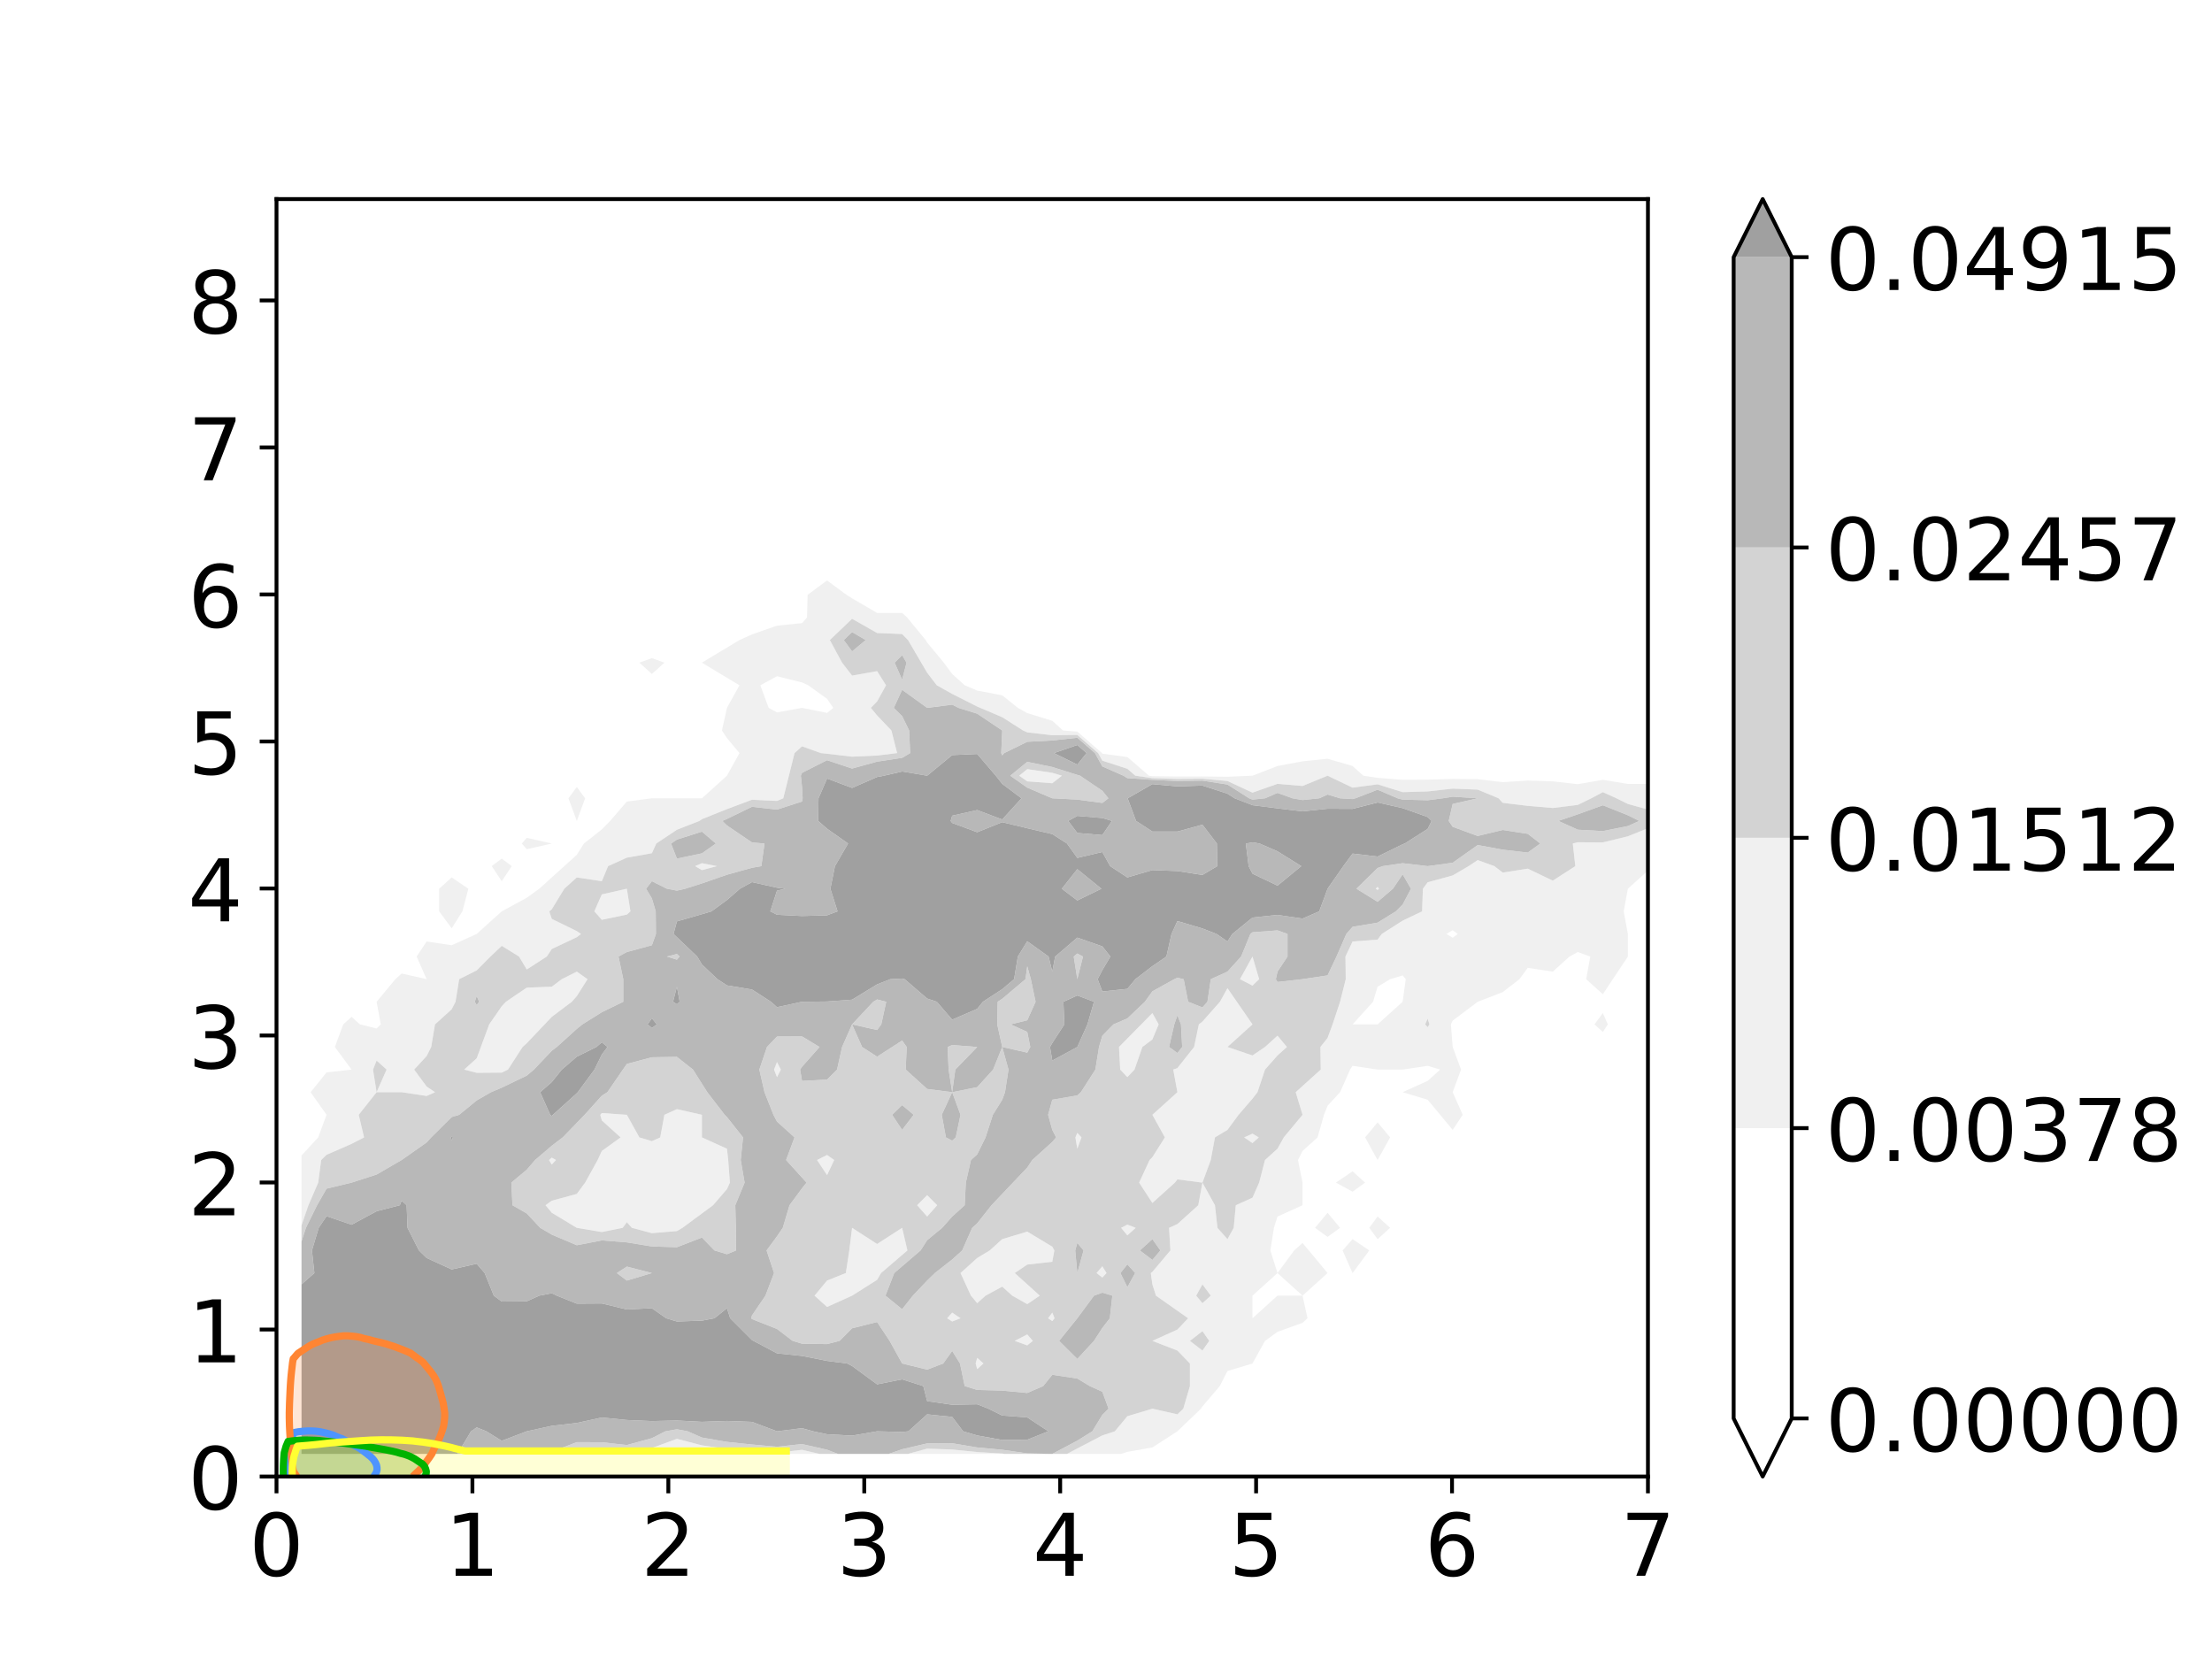 <?xml version="1.0" encoding="utf-8" standalone="no"?>
<!DOCTYPE svg PUBLIC "-//W3C//DTD SVG 1.1//EN"
  "http://www.w3.org/Graphics/SVG/1.1/DTD/svg11.dtd">
<!-- Created with matplotlib (https://matplotlib.org/) -->
<svg height="345.6pt" version="1.1" viewBox="0 0 460.8 345.6" width="460.8pt" xmlns="http://www.w3.org/2000/svg" xmlns:xlink="http://www.w3.org/1999/xlink">
 <defs>
  <style type="text/css">
*{stroke-linecap:butt;stroke-linejoin:round;}
  </style>
 </defs>
 <g id="figure_1">
  <g id="patch_1">
   <path d="M 0 345.6 
L 460.8 345.6 
L 460.8 0 
L 0 0 
z
" style="fill:#ffffff;"/>
  </g>
  <g id="axes_1">
   <g id="patch_2">
    <path d="M 57.6 307.584 
L 343.296 307.584 
L 343.296 41.472 
L 57.6 41.472 
z
" style="fill:#ffffff;"/>
   </g>
   <g id="PathCollection_1"/>
   <g id="PathCollection_2">
    <path clip-path="url(#pc54ca1d53b)" d="M 234.849 302.875 
L 240.062 302.875 
L 245.276 302.875 
L 250.489 302.875 
L 255.702 302.875 
L 260.915 302.875 
L 266.128 302.875 
L 271.342 302.875 
L 276.555 302.875 
L 281.768 302.875 
L 286.981 302.875 
L 292.195 302.875 
L 297.408 302.875 
L 302.621 302.875 
L 307.834 302.875 
L 313.047 302.875 
L 318.261 302.875 
L 323.474 302.875 
L 328.687 302.875 
L 333.9 302.875 
L 339.113 302.875 
L 344.327 302.875 
L 349.54 302.875 
L 354.753 302.875 
L 359.966 302.875 
L 365.18 302.875 
L 370.393 302.875 
L 375.606 302.875 
L 380.819 302.875 
L 386.032 302.875 
L 391.246 302.875 
L 396.459 302.875 
L 401.672 302.875 
L 406.885 302.875 
L 412.098 302.875 
L 417.312 302.875 
L 422.525 302.875 
L 427.738 302.875 
L 432.951 302.875 
L 438.164 302.875 
L 443.378 302.875 
L 448.591 302.875 
L 453.804 302.875 
L 459.017 302.875 
L 464.231 302.875 
L 464.231 298.165 
L 464.231 293.456 
L 464.231 288.747 
L 464.231 284.037 
L 464.231 279.328 
L 464.231 274.618 
L 464.231 269.909 
L 464.231 265.2 
L 464.231 260.49 
L 464.231 255.781 
L 464.231 251.072 
L 464.231 246.362 
L 464.231 241.653 
L 464.231 236.943 
L 464.231 232.234 
L 464.231 227.525 
L 464.231 222.815 
L 464.231 218.106 
L 464.231 213.397 
L 464.231 208.687 
L 464.231 203.978 
L 464.231 199.268 
L 464.231 194.559 
L 464.231 189.85 
L 464.231 185.14 
L 464.231 180.431 
L 464.231 175.722 
L 464.231 171.012 
L 464.231 166.303 
L 464.231 161.593 
L 464.231 156.884 
L 464.231 152.175 
L 464.231 147.465 
L 464.231 142.756 
L 464.231 138.047 
L 464.231 133.337 
L 464.231 128.628 
L 464.231 123.918 
L 464.231 119.209 
L 464.231 114.5 
L 464.231 109.79 
L 464.231 105.081 
L 464.231 100.372 
L 464.231 95.662 
L 464.231 90.953 
L 464.231 86.244 
L 464.231 81.534 
L 464.231 76.825 
L 464.231 72.115 
L 464.231 67.406 
L 464.231 62.697 
L 464.231 57.987 
L 464.231 53.278 
L 464.231 48.569 
L 464.231 43.859 
L 464.231 39.15 
L 464.231 34.44 
L 464.231 29.731 
L 464.231 25.022 
L 464.231 20.312 
L 464.231 15.603 
L 464.231 10.894 
L 464.231 6.184 
L 464.231 1.475 
L 459.017 1.475 
L 453.804 1.475 
L 448.591 1.475 
L 443.378 1.475 
L 438.164 1.475 
L 432.951 1.475 
L 427.738 1.475 
L 422.525 1.475 
L 417.312 1.475 
L 412.098 1.475 
L 406.885 1.475 
L 401.672 1.475 
L 396.459 1.475 
L 391.246 1.475 
L 386.032 1.475 
L 380.819 1.475 
L 375.606 1.475 
L 370.393 1.475 
L 365.18 1.475 
L 359.966 1.475 
L 354.753 1.475 
L 349.54 1.475 
L 344.327 1.475 
L 339.113 1.475 
L 333.9 1.475 
L 328.687 1.475 
L 323.474 1.475 
L 318.261 1.475 
L 313.047 1.475 
L 307.834 1.475 
L 302.621 1.475 
L 297.408 1.475 
L 292.195 1.475 
L 286.981 1.475 
L 281.768 1.475 
L 276.555 1.475 
L 271.342 1.475 
L 266.128 1.475 
L 260.915 1.475 
L 255.702 1.475 
L 250.489 1.475 
L 245.276 1.475 
L 240.062 1.475 
L 234.849 1.475 
L 229.636 1.475 
L 224.423 1.475 
L 219.21 1.475 
L 213.996 1.475 
L 208.783 1.475 
L 203.57 1.475 
L 198.357 1.475 
L 193.144 1.475 
L 187.93 1.475 
L 182.717 1.475 
L 177.504 1.475 
L 172.291 1.475 
L 167.077 1.475 
L 161.864 1.475 
L 156.651 1.475 
L 151.438 1.475 
L 146.225 1.475 
L 141.011 1.475 
L 135.798 1.475 
L 130.585 1.475 
L 125.372 1.475 
L 120.159 1.475 
L 114.945 1.475 
L 109.732 1.475 
L 104.519 1.475 
L 99.306 1.475 
L 94.092 1.475 
L 88.879 1.475 
L 83.666 1.475 
L 78.453 1.475 
L 73.24 1.475 
L 68.026 1.475 
L 62.813 1.475 
L 62.813 6.184 
L 62.813 10.894 
L 62.813 15.603 
L 62.813 20.312 
L 62.813 25.022 
L 62.813 29.731 
L 62.813 34.44 
L 62.813 39.15 
L 62.813 43.859 
L 62.813 48.569 
L 62.813 53.278 
L 62.813 57.987 
L 62.813 62.697 
L 62.813 67.406 
L 62.813 72.115 
L 62.813 76.825 
L 62.813 81.534 
L 62.813 86.244 
L 62.813 90.953 
L 62.813 95.662 
L 62.813 100.372 
L 62.813 105.081 
L 62.813 109.79 
L 62.813 114.5 
L 62.813 119.209 
L 62.813 123.918 
L 62.813 128.628 
L 62.813 133.337 
L 62.813 138.047 
L 62.813 142.756 
L 62.813 147.465 
L 62.813 152.175 
L 62.813 156.884 
L 62.813 161.593 
L 62.813 166.303 
L 62.813 171.012 
L 62.813 175.722 
L 62.813 180.431 
L 62.813 185.14 
L 62.813 189.85 
L 62.813 194.559 
L 62.813 199.268 
L 62.813 203.978 
L 62.813 208.687 
L 62.813 213.397 
L 62.813 218.106 
L 62.813 222.815 
L 62.813 227.525 
L 62.813 232.234 
L 62.813 236.943 
L 62.813 240.711 
L 66.289 236.943 
L 68.026 232.234 
L 68.026 232.234 
L 68.026 232.234 
L 64.709 227.525 
L 68.026 223.404 
L 73.24 222.815 
L 73.24 222.815 
L 73.24 222.815 
L 69.764 218.106 
L 71.502 213.397 
L 73.24 211.827 
L 74.977 213.397 
L 78.453 214.253 
L 79.322 213.397 
L 78.453 208.687 
L 82.363 203.978 
L 83.666 202.8 
L 88.879 203.978 
L 88.879 203.978 
L 88.879 203.978 
L 88.879 203.978 
L 86.794 199.268 
L 88.879 196.129 
L 94.092 196.914 
L 99.306 194.559 
L 99.306 194.559 
L 104.519 189.85 
L 104.519 189.85 
L 109.732 187.024 
L 112.339 185.14 
L 114.945 182.786 
L 117.552 180.431 
L 120.159 178.076 
L 121.648 175.722 
L 125.372 172.778 
L 127.109 171.012 
L 130.585 166.976 
L 135.798 166.303 
L 141.011 166.303 
L 146.225 166.303 
L 146.225 166.303 
L 151.438 161.593 
L 151.438 161.593 
L 154.044 156.884 
L 151.438 153.745 
L 150.395 152.175 
L 151.438 147.465 
L 151.438 147.465 
L 154.044 142.756 
L 151.438 141.186 
L 146.225 138.047 
L 151.438 134.907 
L 154.044 133.337 
L 156.651 132.16 
L 161.864 130.34 
L 167.077 129.805 
L 168.12 128.628 
L 168.236 123.918 
L 172.291 120.922 
L 176.345 123.918 
L 177.504 124.643 
L 182.717 127.686 
L 187.93 127.686 
L 188.973 128.628 
L 192.837 133.337 
L 193.144 133.86 
L 196.619 138.047 
L 198.357 140.401 
L 200.963 142.756 
L 203.57 143.864 
L 208.783 144.849 
L 212.041 147.465 
L 213.996 148.552 
L 219.21 150.156 
L 221.444 152.175 
L 224.423 152.407 
L 229.569 156.884 
L 229.636 157.005 
L 234.849 157.703 
L 239.352 161.593 
L 240.062 161.697 
L 245.276 161.765 
L 250.489 161.752 
L 255.702 161.814 
L 260.915 161.593 
L 266.128 159.575 
L 271.342 158.597 
L 276.555 158.061 
L 281.768 159.575 
L 284.002 161.593 
L 286.981 162.042 
L 292.195 162.45 
L 297.408 162.412 
L 302.621 162.266 
L 307.834 162.318 
L 313.047 162.939 
L 318.261 162.603 
L 323.474 162.771 
L 328.687 163.359 
L 333.9 162.45 
L 339.113 163.306 
L 344.327 163.306 
L 347.644 166.303 
L 349.54 168.187 
L 352.668 171.012 
L 351.774 175.722 
L 349.54 178.076 
L 345.63 175.722 
L 344.327 175.445 
L 343.458 175.722 
L 344.327 180.431 
L 339.113 185.14 
L 338.245 189.85 
L 339.113 194.559 
L 339.113 199.268 
L 335.986 203.978 
L 333.9 207.117 
L 330.425 203.978 
L 331.294 199.268 
L 328.687 198.327 
L 326.949 199.268 
L 323.474 202.408 
L 318.261 201.623 
L 316.523 203.978 
L 313.047 206.669 
L 307.834 208.687 
L 302.621 212.612 
L 302.249 213.397 
L 302.621 218.106 
L 302.621 218.106 
L 304.359 222.815 
L 302.621 227.525 
L 304.706 232.234 
L 302.621 235.374 
L 300.014 232.234 
L 297.408 229.094 
L 292.195 227.525 
L 297.408 225.17 
L 300.014 222.815 
L 297.408 222.03 
L 292.195 222.815 
L 286.981 222.815 
L 281.768 222.03 
L 281.247 222.815 
L 279.162 227.525 
L 276.555 230.35 
L 275.81 232.234 
L 274.47 236.943 
L 271.342 239.769 
L 270.394 241.653 
L 271.342 246.362 
L 271.342 251.072 
L 266.128 253.426 
L 265.384 255.781 
L 264.639 260.49 
L 266.128 265.2 
L 260.915 269.909 
L 260.915 274.618 
L 260.915 274.618 
L 260.915 274.618 
L 266.128 269.909 
L 271.342 269.909 
L 272.384 274.618 
L 271.342 275.56 
L 266.128 277.444 
L 263.522 279.328 
L 260.915 284.037 
L 260.915 284.037 
L 255.702 285.607 
L 254.098 288.747 
L 250.489 292.985 
L 250.182 293.456 
L 245.276 298.165 
L 245.276 298.165 
L 240.062 301.529 
L 234.849 302.447 
L 233.546 302.875 
z
M 266.128 265.2 
L 269.604 260.49 
L 271.342 258.92 
L 272.645 260.49 
L 276.555 265.2 
L 271.342 269.909 
z
M 279.683 260.49 
L 281.768 258.136 
L 285.244 260.49 
L 281.768 265.2 
z
M 273.948 255.781 
L 276.555 252.641 
L 279.162 255.781 
L 276.555 257.665 
z
M 285.244 255.781 
L 286.981 253.426 
L 289.588 255.781 
L 286.981 258.136 
z
M 278.293 246.362 
L 281.768 244.007 
L 284.375 246.362 
L 281.768 248.246 
z
M 284.375 236.943 
L 286.981 233.804 
L 289.588 236.943 
L 286.981 241.653 
z
M 332.162 213.397 
L 333.9 211.042 
L 334.943 213.397 
L 333.9 214.966 
z
M 91.486 189.85 
L 91.486 185.14 
L 94.092 182.786 
L 97.568 185.14 
L 96.327 189.85 
L 94.092 193.382 
z
M 102.434 180.431 
L 104.519 178.861 
L 106.604 180.431 
L 104.519 183.571 
z
M 108.689 175.722 
L 109.732 174.544 
L 114.945 175.722 
L 109.732 176.899 
z
M 118.421 166.303 
L 120.159 163.948 
L 121.896 166.303 
L 120.159 171.012 
z
M 133.192 138.047 
L 135.798 137.105 
L 138.405 138.047 
L 135.798 140.401 
z
" style="fill:#ffffff;"/>
    <path clip-path="url(#pc54ca1d53b)" d="M 62.813 246.362 
L 62.813 246.362 
L 62.813 246.362 
L 62.813 246.362 
z
" style="fill:#ffffff;"/>
    <path clip-path="url(#pc54ca1d53b)" d="M 281.768 213.397 
L 286.981 213.397 
L 286.981 213.397 
L 292.195 208.687 
L 292.846 203.978 
L 292.195 203.193 
L 289.588 203.978 
L 286.981 205.548 
L 286.033 208.687 
L 281.768 213.397 
z
" style="fill:#ffffff;"/>
    <path clip-path="url(#pc54ca1d53b)" d="M 302.621 195.344 
L 303.664 194.559 
L 302.621 193.774 
L 301.318 194.559 
z
" style="fill:#ffffff;"/>
    <path clip-path="url(#pc54ca1d53b)" d="M 307.834 185.14 
z
" style="fill:#ffffff;"/>
    <path clip-path="url(#pc54ca1d53b)" d="M 161.864 148.407 
L 167.077 147.465 
L 172.291 148.512 
L 173.594 147.465 
L 172.291 145.582 
L 168.381 142.756 
L 167.077 142.167 
L 161.864 140.872 
L 158.389 142.756 
L 160.127 147.465 
z
" style="fill:#ffffff;"/>
    <path clip-path="url(#pc54ca1d53b)" d="M 156.651 138.047 
L 156.651 138.047 
L 156.651 138.047 
L 156.651 138.047 
z
" style="fill:#ffffff;"/>
   </g>
   <g id="PathCollection_3">
    <path clip-path="url(#pc54ca1d53b)" d="M 120.159 302.875 
L 125.372 302.875 
L 130.585 302.875 
L 135.798 302.875 
L 141.011 302.875 
L 146.225 302.875 
L 151.438 302.875 
L 156.651 302.875 
L 161.864 302.875 
L 167.077 302.875 
L 170.727 302.875 
L 167.077 302.029 
L 161.864 302.627 
L 156.651 302.221 
L 151.438 301.844 
L 146.225 301.088 
L 141.011 299.735 
L 135.798 301.646 
L 130.585 302.706 
L 125.372 301.963 
L 120.159 302.31 
L 118.737 302.875 
z
" style="fill:#f0f0f0;"/>
    <path clip-path="url(#pc54ca1d53b)" d="M 193.144 302.875 
L 198.357 302.875 
L 203.57 302.875 
L 208.783 302.875 
L 209.304 302.875 
L 208.783 302.796 
L 203.57 302.49 
L 198.357 301.959 
L 193.144 301.779 
L 189.133 302.875 
z
" style="fill:#f0f0f0;"/>
    <path clip-path="url(#pc54ca1d53b)" d="M 224.423 302.875 
L 229.636 302.875 
L 233.546 302.875 
L 234.849 302.447 
L 240.062 301.529 
L 245.276 298.165 
L 245.276 298.165 
L 250.182 293.456 
L 250.489 292.985 
L 254.098 288.747 
L 255.702 285.607 
L 260.915 284.037 
L 260.915 284.037 
L 263.522 279.328 
L 266.128 277.444 
L 271.342 275.56 
L 272.384 274.618 
L 271.342 269.909 
L 266.128 269.909 
L 260.915 274.618 
L 260.915 274.618 
L 260.915 274.618 
L 260.915 269.909 
L 266.128 265.2 
L 264.639 260.49 
L 265.384 255.781 
L 266.128 253.426 
L 271.342 251.072 
L 271.342 246.362 
L 270.394 241.653 
L 271.342 239.769 
L 274.47 236.943 
L 275.81 232.234 
L 276.555 230.35 
L 279.162 227.525 
L 281.247 222.815 
L 281.768 222.03 
L 286.981 222.815 
L 292.195 222.815 
L 297.408 222.03 
L 300.014 222.815 
L 297.408 225.17 
L 292.195 227.525 
L 297.408 229.094 
L 300.014 232.234 
L 302.621 235.374 
L 304.706 232.234 
L 302.621 227.525 
L 304.359 222.815 
L 302.621 218.106 
L 302.621 218.106 
L 302.249 213.397 
L 302.621 212.612 
L 307.834 208.687 
L 313.047 206.669 
L 316.523 203.978 
L 318.261 201.623 
L 323.474 202.408 
L 326.949 199.268 
L 328.687 198.327 
L 331.294 199.268 
L 330.425 203.978 
L 333.9 207.117 
L 335.986 203.978 
L 339.113 199.268 
L 339.113 194.559 
L 338.245 189.85 
L 339.113 185.14 
L 344.327 180.431 
L 343.458 175.722 
L 344.327 175.445 
L 345.63 175.722 
L 349.54 178.076 
L 351.774 175.722 
L 352.668 171.012 
L 349.54 168.187 
L 347.644 166.303 
L 344.327 163.306 
L 339.113 163.306 
L 333.9 162.45 
L 328.687 163.359 
L 323.474 162.771 
L 318.261 162.603 
L 313.047 162.939 
L 307.834 162.318 
L 302.621 162.266 
L 297.408 162.412 
L 292.195 162.45 
L 286.981 162.042 
L 284.002 161.593 
L 281.768 159.575 
L 276.555 158.061 
L 271.342 158.597 
L 266.128 159.575 
L 260.915 161.593 
L 255.702 161.814 
L 250.489 161.752 
L 245.276 161.765 
L 240.062 161.697 
L 239.352 161.593 
L 234.849 157.703 
L 229.636 157.005 
L 229.569 156.884 
L 224.423 152.407 
L 221.444 152.175 
L 219.21 150.156 
L 213.996 148.552 
L 212.041 147.465 
L 208.783 144.849 
L 203.57 143.864 
L 200.963 142.756 
L 198.357 140.401 
L 196.619 138.047 
L 193.144 133.86 
L 192.837 133.337 
L 188.973 128.628 
L 187.93 127.686 
L 182.717 127.686 
L 177.504 124.643 
L 176.345 123.918 
L 172.291 120.922 
L 168.236 123.918 
L 168.12 128.628 
L 167.077 129.805 
L 161.864 130.34 
L 156.651 132.16 
L 154.044 133.337 
L 151.438 134.907 
L 146.225 138.047 
L 151.438 141.186 
L 154.044 142.756 
L 151.438 147.465 
L 151.438 147.465 
L 150.395 152.175 
L 151.438 153.745 
L 154.044 156.884 
L 151.438 161.593 
L 151.438 161.593 
L 146.225 166.303 
L 146.225 166.303 
L 141.011 166.303 
L 135.798 166.303 
L 130.585 166.976 
L 127.109 171.012 
L 125.372 172.778 
L 121.648 175.722 
L 120.159 178.076 
L 117.552 180.431 
L 114.945 182.786 
L 112.339 185.14 
L 109.732 187.024 
L 104.519 189.85 
L 104.519 189.85 
L 99.306 194.559 
L 99.306 194.559 
L 94.092 196.914 
L 88.879 196.129 
L 86.794 199.268 
L 88.879 203.978 
L 88.879 203.978 
L 88.879 203.978 
L 88.879 203.978 
L 83.666 202.8 
L 82.363 203.978 
L 78.453 208.687 
L 79.322 213.397 
L 78.453 214.253 
L 74.977 213.397 
L 73.24 211.827 
L 71.502 213.397 
L 69.764 218.106 
L 73.24 222.815 
L 73.24 222.815 
L 73.24 222.815 
L 68.026 223.404 
L 64.709 227.525 
L 68.026 232.234 
L 68.026 232.234 
L 68.026 232.234 
L 66.289 236.943 
L 62.813 240.711 
L 62.813 241.653 
L 62.813 246.362 
L 62.813 246.362 
L 62.813 246.362 
L 62.813 251.072 
L 62.813 255.258 
L 64.251 251.072 
L 66.289 246.362 
L 66.909 241.653 
L 68.026 240.566 
L 73.24 238.289 
L 75.846 236.943 
L 74.729 232.234 
L 78.453 227.525 
L 83.666 227.525 
L 88.879 228.31 
L 90.617 227.525 
L 88.879 226.347 
L 86.273 222.815 
L 88.879 219.99 
L 89.827 218.106 
L 90.617 213.397 
L 94.092 210.257 
L 94.895 208.687 
L 95.656 203.978 
L 99.306 202.146 
L 102.173 199.268 
L 104.519 197.038 
L 108.128 199.268 
L 109.732 201.96 
L 113.903 199.268 
L 114.945 197.699 
L 120.159 195.232 
L 121.027 194.559 
L 120.159 193.97 
L 114.945 191.419 
L 114.424 189.85 
L 114.945 189.422 
L 117.552 185.14 
L 120.159 182.786 
L 125.372 183.571 
L 126.675 180.431 
L 130.585 178.665 
L 135.798 177.74 
L 136.718 175.722 
L 141.011 172.855 
L 145.703 171.012 
L 146.225 170.65 
L 151.438 168.555 
L 156.651 166.597 
L 161.864 166.846 
L 163.168 166.303 
L 164.347 161.593 
L 165.513 156.884 
L 167.077 155.471 
L 170.987 156.884 
L 172.291 157.019 
L 177.504 157.628 
L 182.717 157.393 
L 186.888 156.884 
L 185.696 152.175 
L 182.717 149.035 
L 181.414 147.465 
L 182.717 146.12 
L 184.579 142.756 
L 182.717 139.813 
L 177.504 140.738 
L 175.419 138.047 
L 172.87 133.337 
L 177.504 128.905 
L 182.717 131.866 
L 187.93 132.081 
L 189.157 133.337 
L 191.917 138.047 
L 193.144 140.14 
L 195.149 142.756 
L 198.357 144.55 
L 203.57 147.188 
L 204.222 147.465 
L 208.783 149.405 
L 213.127 152.175 
L 213.996 152.567 
L 219.21 153.16 
L 224.423 153.105 
L 228.767 156.884 
L 229.636 158.454 
L 234.849 160.16 
L 236.508 161.593 
L 240.062 162.109 
L 245.276 162.278 
L 250.489 162.227 
L 255.702 162.697 
L 260.915 165.125 
L 266.128 163.289 
L 271.342 163.734 
L 276.555 161.593 
L 281.768 164.087 
L 286.981 163.388 
L 292.195 165.018 
L 297.408 164.87 
L 302.621 164.285 
L 307.834 164.492 
L 312.179 166.303 
L 313.047 167.245 
L 318.261 167.873 
L 323.474 168.321 
L 328.687 167.676 
L 331.494 166.303 
L 333.9 165.018 
L 336.744 166.303 
L 339.113 167.48 
L 344.327 168.919 
L 346.412 171.012 
L 344.327 172.12 
L 339.113 174.223 
L 333.9 175.486 
L 328.687 175.46 
L 327.644 175.722 
L 328.166 180.431 
L 323.474 183.458 
L 318.261 180.954 
L 313.047 181.776 
L 311.31 180.431 
L 307.834 179.175 
L 305.938 180.431 
L 302.621 182.37 
L 297.408 183.795 
L 296.415 185.14 
L 296.249 189.85 
L 292.195 191.789 
L 287.85 194.559 
L 286.981 195.736 
L 281.768 196.129 
L 280.279 199.268 
L 280.346 203.978 
L 279.162 208.687 
L 277.598 213.397 
L 276.555 216.222 
L 275.065 218.106 
L 275.133 222.815 
L 271.342 226.24 
L 269.92 227.525 
L 271.342 232.234 
L 271.342 232.234 
L 271.342 232.234 
L 267.432 236.943 
L 266.128 239.298 
L 263.522 241.653 
L 262.305 246.362 
L 260.915 249.502 
L 257.44 251.072 
L 257.005 255.781 
L 255.702 258.136 
L 253.617 255.781 
L 253.095 251.072 
L 250.489 246.362 
L 249.62 251.072 
L 245.276 254.996 
L 243.538 255.781 
L 243.816 260.49 
L 240.062 264.952 
L 239.737 265.2 
L 240.062 267.554 
L 240.807 269.909 
L 245.276 273.049 
L 247.51 274.618 
L 245.276 276.973 
L 240.062 279.328 
L 245.276 281.346 
L 247.882 284.037 
L 247.882 288.747 
L 246.502 293.456 
L 245.276 294.633 
L 240.062 293.456 
L 234.849 295.026 
L 232.243 298.165 
L 229.636 299.022 
L 224.423 301.738 
L 222.276 302.875 
z
M 247.882 279.328 
L 250.489 277.309 
L 251.911 279.328 
L 250.489 281.346 
z
M 249.186 269.909 
L 250.489 267.554 
L 252.227 269.909 
L 250.489 271.479 
z
M 250.489 260.49 
L 250.489 260.49 
L 250.489 260.49 
L 250.489 260.49 
z
M 77.708 222.815 
L 78.453 220.932 
L 80.538 222.815 
L 78.453 227.525 
z
M 281.768 213.397 
L 286.033 208.687 
L 286.981 205.548 
L 289.588 203.978 
L 292.195 203.193 
L 292.846 203.978 
L 292.195 208.687 
L 286.981 213.397 
L 286.981 213.397 
L 281.768 213.397 
z
M 296.886 213.397 
L 297.408 212.219 
L 297.78 213.397 
L 297.408 213.985 
z
M 301.318 194.559 
L 302.621 193.774 
L 303.664 194.559 
L 302.621 195.344 
z
M 328.687 189.85 
L 328.687 189.85 
L 328.687 189.85 
L 328.687 189.85 
z
M 307.834 185.14 
z
M 160.127 147.465 
L 158.389 142.756 
L 161.864 140.872 
L 167.077 142.167 
L 168.381 142.756 
L 172.291 145.582 
L 173.594 147.465 
L 172.291 148.512 
L 167.077 147.465 
L 161.864 148.407 
z
M 156.651 138.047 
L 156.651 138.047 
L 156.651 138.047 
L 156.651 138.047 
z
" style="fill:#f0f0f0;"/>
    <path clip-path="url(#pc54ca1d53b)" d="M 203.57 285.214 
L 204.873 284.037 
L 203.57 282.86 
L 203.244 284.037 
z
" style="fill:#f0f0f0;"/>
    <path clip-path="url(#pc54ca1d53b)" d="M 213.996 280.27 
L 215.155 279.328 
L 213.996 277.982 
L 211.39 279.328 
z
" style="fill:#f0f0f0;"/>
    <path clip-path="url(#pc54ca1d53b)" d="M 198.357 275.291 
L 200.094 274.618 
L 198.357 273.441 
L 197.314 274.618 
z
" style="fill:#f0f0f0;"/>
    <path clip-path="url(#pc54ca1d53b)" d="M 208.783 274.618 
L 208.783 274.618 
L 208.783 274.618 
L 208.783 274.618 
z
" style="fill:#f0f0f0;"/>
    <path clip-path="url(#pc54ca1d53b)" d="M 219.21 275.207 
L 219.683 274.618 
L 219.21 273.441 
L 218.341 274.618 
z
" style="fill:#f0f0f0;"/>
    <path clip-path="url(#pc54ca1d53b)" d="M 172.291 272.264 
L 177.504 269.909 
L 182.717 266.612 
L 183.54 265.2 
L 187.93 261.432 
L 189.028 260.49 
L 187.93 255.781 
L 187.93 255.781 
L 187.93 255.781 
L 182.717 259.145 
L 177.504 255.781 
L 177.504 255.781 
L 177.504 255.781 
L 176.925 260.49 
L 176.201 265.2 
L 172.291 266.769 
L 169.684 269.909 
z
" style="fill:#f0f0f0;"/>
    <path clip-path="url(#pc54ca1d53b)" d="M 203.57 271.479 
L 205.308 269.909 
L 208.783 268.025 
L 210.868 269.909 
L 213.996 271.675 
L 216.603 269.909 
L 213.996 267.554 
L 211.39 265.2 
L 213.996 263.434 
L 219.21 262.845 
L 219.644 260.49 
L 219.21 259.705 
L 213.996 256.566 
L 208.783 258.136 
L 206.177 260.49 
L 203.57 262.06 
L 200.094 265.2 
L 202.267 269.909 
z
" style="fill:#f0f0f0;"/>
    <path clip-path="url(#pc54ca1d53b)" d="M 229.636 266.142 
L 230.505 265.2 
L 229.636 263.787 
L 228.433 265.2 
z
" style="fill:#f0f0f0;"/>
    <path clip-path="url(#pc54ca1d53b)" d="M 271.342 269.909 
L 276.555 265.2 
L 272.645 260.49 
L 271.342 258.92 
L 269.604 260.49 
L 266.128 265.2 
z
" style="fill:#f0f0f0;"/>
    <path clip-path="url(#pc54ca1d53b)" d="M 281.768 265.2 
L 285.244 260.49 
L 281.768 258.136 
L 279.683 260.49 
z
" style="fill:#f0f0f0;"/>
    <path clip-path="url(#pc54ca1d53b)" d="M 125.372 256.653 
L 129.716 255.781 
L 130.585 254.604 
L 131.628 255.781 
L 135.798 256.889 
L 141.011 256.454 
L 142.17 255.781 
L 146.225 252.784 
L 148.542 251.072 
L 151.438 247.708 
L 152.051 246.362 
L 151.698 241.653 
L 151.438 239.298 
L 146.225 236.943 
L 146.225 232.234 
L 141.011 231.057 
L 138.405 232.234 
L 137.536 236.943 
L 135.798 237.728 
L 133.192 236.943 
L 130.585 232.234 
L 125.372 231.872 
L 125.046 232.234 
L 125.372 233.411 
L 129.282 236.943 
L 125.372 239.769 
L 124.503 241.653 
L 121.896 246.362 
L 120.159 248.717 
L 114.945 250.13 
L 113.642 251.072 
L 114.945 252.641 
L 120.159 255.781 
L 120.159 255.781 
z
" style="fill:#f0f0f0;"/>
    <path clip-path="url(#pc54ca1d53b)" d="M 167.077 255.781 
L 167.077 255.781 
L 167.077 255.781 
L 167.077 255.781 
z
" style="fill:#f0f0f0;"/>
    <path clip-path="url(#pc54ca1d53b)" d="M 234.849 257.351 
L 236.587 255.781 
L 234.849 255.108 
L 233.546 255.781 
z
" style="fill:#f0f0f0;"/>
    <path clip-path="url(#pc54ca1d53b)" d="M 276.555 257.665 
L 279.162 255.781 
L 276.555 252.641 
L 273.948 255.781 
z
" style="fill:#f0f0f0;"/>
    <path clip-path="url(#pc54ca1d53b)" d="M 286.981 258.136 
L 289.588 255.781 
L 286.981 253.426 
L 285.244 255.781 
z
" style="fill:#f0f0f0;"/>
    <path clip-path="url(#pc54ca1d53b)" d="M 172.291 251.072 
z
" style="fill:#f0f0f0;"/>
    <path clip-path="url(#pc54ca1d53b)" d="M 193.144 253.426 
L 195.229 251.072 
L 193.144 248.978 
L 191.058 251.072 
z
" style="fill:#f0f0f0;"/>
    <path clip-path="url(#pc54ca1d53b)" d="M 240.062 250.601 
L 244.754 246.362 
L 245.276 245.689 
L 250.489 246.362 
L 252.227 241.653 
L 253.095 236.943 
L 255.702 235.374 
L 258.019 232.234 
L 260.915 228.87 
L 261.958 227.525 
L 263.522 222.815 
L 266.128 219.872 
L 268.083 218.106 
L 266.128 215.751 
L 263.522 218.106 
L 260.915 219.872 
L 255.702 218.106 
L 260.915 213.397 
L 257.657 208.687 
L 255.702 205.862 
L 254.138 208.687 
L 250.489 212.808 
L 249.744 213.397 
L 248.751 218.106 
L 245.276 222.501 
L 244.407 222.815 
L 245.276 227.525 
L 240.062 232.234 
L 242.669 236.943 
L 240.062 241.064 
L 239.483 241.653 
L 237.302 246.362 
z
M 250.489 232.234 
L 250.489 232.234 
L 250.489 232.234 
L 250.489 232.234 
z
" style="fill:#f0f0f0;"/>
    <path clip-path="url(#pc54ca1d53b)" d="M 281.768 248.246 
L 284.375 246.362 
L 281.768 244.007 
L 278.293 246.362 
z
" style="fill:#f0f0f0;"/>
    <path clip-path="url(#pc54ca1d53b)" d="M 114.945 242.595 
L 115.814 241.653 
L 114.945 241.157 
L 114.366 241.653 
z
" style="fill:#f0f0f0;"/>
    <path clip-path="url(#pc54ca1d53b)" d="M 172.291 244.792 
L 173.78 241.653 
L 172.291 240.606 
L 170.205 241.653 
z
" style="fill:#f0f0f0;"/>
    <path clip-path="url(#pc54ca1d53b)" d="M 224.423 239.298 
L 225.292 236.943 
L 224.423 236.002 
L 224.022 236.943 
z
" style="fill:#f0f0f0;"/>
    <path clip-path="url(#pc54ca1d53b)" d="M 260.915 238.121 
L 262.219 236.943 
L 260.915 236.159 
L 259.178 236.943 
z
" style="fill:#f0f0f0;"/>
    <path clip-path="url(#pc54ca1d53b)" d="M 286.981 241.653 
L 289.588 236.943 
L 286.981 233.804 
L 284.375 236.943 
z
" style="fill:#f0f0f0;"/>
    <path clip-path="url(#pc54ca1d53b)" d="M 203.57 232.234 
z
" style="fill:#f0f0f0;"/>
    <path clip-path="url(#pc54ca1d53b)" d="M 135.798 227.525 
z
" style="fill:#f0f0f0;"/>
    <path clip-path="url(#pc54ca1d53b)" d="M 99.306 223.488 
L 104.519 223.443 
L 105.822 222.815 
L 108.863 218.106 
L 109.732 217.321 
L 113.456 213.397 
L 114.945 211.827 
L 119.116 208.687 
L 120.159 207.51 
L 122.393 203.978 
L 120.159 202.408 
L 117.031 203.978 
L 114.945 205.548 
L 109.732 205.744 
L 105.388 208.687 
L 104.519 209.629 
L 101.912 213.397 
L 100.175 218.106 
L 99.306 220.461 
L 96.699 222.815 
z
" style="fill:#f0f0f0;"/>
    <path clip-path="url(#pc54ca1d53b)" d="M 161.864 224.385 
L 162.666 222.815 
L 161.864 221.246 
L 161.251 222.815 
z
" style="fill:#f0f0f0;"/>
    <path clip-path="url(#pc54ca1d53b)" d="M 234.849 224.385 
L 236.339 222.815 
L 237.977 218.106 
L 240.062 216.536 
L 241.366 213.397 
L 240.062 211.042 
L 237.745 213.397 
L 234.849 216.34 
L 233.111 218.106 
L 233.36 222.815 
z
" style="fill:#f0f0f0;"/>
    <path clip-path="url(#pc54ca1d53b)" d="M 333.9 214.966 
L 334.943 213.397 
L 333.9 211.042 
L 332.162 213.397 
z
" style="fill:#f0f0f0;"/>
    <path clip-path="url(#pc54ca1d53b)" d="M 260.915 205.323 
L 262.305 203.978 
L 260.915 199.268 
L 258.309 203.978 
z
" style="fill:#f0f0f0;"/>
    <path clip-path="url(#pc54ca1d53b)" d="M 94.092 193.382 
L 96.327 189.85 
L 97.568 185.14 
L 94.092 182.786 
L 91.486 185.14 
L 91.486 189.85 
z
" style="fill:#f0f0f0;"/>
    <path clip-path="url(#pc54ca1d53b)" d="M 125.372 191.616 
L 130.585 190.522 
L 131.33 189.85 
L 130.585 185.14 
L 125.372 186.318 
L 123.808 189.85 
z
" style="fill:#f0f0f0;"/>
    <path clip-path="url(#pc54ca1d53b)" d="M 286.981 185.388 
L 287.271 185.14 
L 286.981 184.748 
L 286.58 185.14 
z
" style="fill:#f0f0f0;"/>
    <path clip-path="url(#pc54ca1d53b)" d="M 104.519 183.571 
L 106.604 180.431 
L 104.519 178.861 
L 102.434 180.431 
z
" style="fill:#f0f0f0;"/>
    <path clip-path="url(#pc54ca1d53b)" d="M 146.225 181.262 
L 149.353 180.431 
L 146.225 179.817 
L 144.803 180.431 
z
" style="fill:#f0f0f0;"/>
    <path clip-path="url(#pc54ca1d53b)" d="M 109.732 176.899 
L 114.945 175.722 
L 109.732 174.544 
L 108.689 175.722 
z
" style="fill:#f0f0f0;"/>
    <path clip-path="url(#pc54ca1d53b)" d="M 120.159 171.012 
L 121.896 166.303 
L 120.159 163.948 
L 118.421 166.303 
z
" style="fill:#f0f0f0;"/>
    <path clip-path="url(#pc54ca1d53b)" d="M 213.996 162.771 
L 219.21 163.163 
L 221.215 161.593 
L 219.21 160.99 
L 213.996 160.226 
L 212.321 161.593 
z
" style="fill:#f0f0f0;"/>
    <path clip-path="url(#pc54ca1d53b)" d="M 135.798 140.401 
L 138.405 138.047 
L 135.798 137.105 
L 133.192 138.047 
z
" style="fill:#f0f0f0;"/>
   </g>
   <g id="PathCollection_4">
    <path clip-path="url(#pc54ca1d53b)" d="M 109.732 302.875 
L 114.945 302.875 
L 118.737 302.875 
L 120.159 302.31 
L 125.372 301.963 
L 130.585 302.706 
L 135.798 301.646 
L 141.011 299.735 
L 146.225 301.088 
L 151.438 301.844 
L 156.651 302.221 
L 161.864 302.627 
L 167.077 302.029 
L 170.727 302.875 
L 172.291 302.875 
L 174.571 302.875 
L 172.291 302.007 
L 167.077 300.822 
L 161.864 301.387 
L 156.651 300.912 
L 151.438 300.373 
L 146.225 299.464 
L 143.246 298.165 
L 141.011 297.744 
L 138.605 298.165 
L 135.798 299.599 
L 130.585 301.025 
L 125.372 300.444 
L 120.159 300.426 
L 114.945 302.426 
L 109.732 302.7 
L 109.406 302.875 
z
" style="fill:#d3d3d3;"/>
    <path clip-path="url(#pc54ca1d53b)" d="M 187.93 302.875 
L 189.133 302.875 
L 193.144 301.779 
L 198.357 301.959 
L 203.57 302.49 
L 208.783 302.796 
L 209.304 302.875 
L 213.996 302.875 
L 219.21 302.875 
L 213.996 302.765 
L 208.783 302.011 
L 203.57 301.529 
L 198.357 300.651 
L 193.144 300.684 
L 187.93 301.905 
L 185.123 302.875 
z
" style="fill:#d3d3d3;"/>
    <path clip-path="url(#pc54ca1d53b)" d="M 224.423 301.738 
L 229.636 299.022 
L 232.243 298.165 
L 234.849 295.026 
L 240.062 293.456 
L 245.276 294.633 
L 246.502 293.456 
L 247.882 288.747 
L 247.882 284.037 
L 245.276 281.346 
L 240.062 279.328 
L 245.276 276.973 
L 247.51 274.618 
L 245.276 273.049 
L 240.807 269.909 
L 240.062 267.554 
L 239.737 265.2 
L 240.062 264.952 
L 243.816 260.49 
L 243.538 255.781 
L 245.276 254.996 
L 249.62 251.072 
L 250.489 246.362 
L 253.095 251.072 
L 253.617 255.781 
L 255.702 258.136 
L 257.005 255.781 
L 257.44 251.072 
L 260.915 249.502 
L 262.305 246.362 
L 263.522 241.653 
L 266.128 239.298 
L 267.432 236.943 
L 271.342 232.234 
L 271.342 232.234 
L 271.342 232.234 
L 269.92 227.525 
L 271.342 226.24 
L 275.133 222.815 
L 275.065 218.106 
L 276.555 216.222 
L 277.598 213.397 
L 279.162 208.687 
L 280.346 203.978 
L 280.279 199.268 
L 281.768 196.129 
L 286.981 195.736 
L 287.85 194.559 
L 292.195 191.789 
L 296.249 189.85 
L 296.415 185.14 
L 297.408 183.795 
L 302.621 182.37 
L 305.938 180.431 
L 307.834 179.175 
L 311.31 180.431 
L 313.047 181.776 
L 318.261 180.954 
L 323.474 183.458 
L 328.166 180.431 
L 327.644 175.722 
L 328.687 175.46 
L 333.9 175.486 
L 339.113 174.223 
L 344.327 172.12 
L 346.412 171.012 
L 344.327 168.919 
L 339.113 167.48 
L 336.744 166.303 
L 333.9 165.018 
L 331.494 166.303 
L 328.687 167.676 
L 323.474 168.321 
L 318.261 167.873 
L 313.047 167.245 
L 312.179 166.303 
L 307.834 164.492 
L 302.621 164.285 
L 297.408 164.87 
L 292.195 165.018 
L 286.981 163.388 
L 281.768 164.087 
L 276.555 161.593 
L 271.342 163.734 
L 266.128 163.289 
L 260.915 165.125 
L 255.702 162.697 
L 250.489 162.227 
L 245.276 162.278 
L 240.062 162.109 
L 236.508 161.593 
L 234.849 160.16 
L 229.636 158.454 
L 228.767 156.884 
L 224.423 153.105 
L 219.21 153.16 
L 213.996 152.567 
L 213.127 152.175 
L 208.783 149.405 
L 204.222 147.465 
L 203.57 147.188 
L 198.357 144.55 
L 195.149 142.756 
L 193.144 140.14 
L 191.917 138.047 
L 189.157 133.337 
L 187.93 132.081 
L 182.717 131.866 
L 177.504 128.905 
L 172.87 133.337 
L 175.419 138.047 
L 177.504 140.738 
L 182.717 139.813 
L 184.579 142.756 
L 182.717 146.12 
L 181.414 147.465 
L 182.717 149.035 
L 185.696 152.175 
L 186.888 156.884 
L 182.717 157.393 
L 177.504 157.628 
L 172.291 157.019 
L 170.987 156.884 
L 167.077 155.471 
L 165.513 156.884 
L 164.347 161.593 
L 163.168 166.303 
L 161.864 166.846 
L 156.651 166.597 
L 151.438 168.555 
L 146.225 170.65 
L 145.703 171.012 
L 141.011 172.855 
L 136.718 175.722 
L 135.798 177.74 
L 130.585 178.665 
L 126.675 180.431 
L 125.372 183.571 
L 120.159 182.786 
L 117.552 185.14 
L 114.945 189.422 
L 114.424 189.85 
L 114.945 191.419 
L 120.159 193.97 
L 121.027 194.559 
L 120.159 195.232 
L 114.945 197.699 
L 113.903 199.268 
L 109.732 201.96 
L 108.128 199.268 
L 104.519 197.038 
L 102.173 199.268 
L 99.306 202.146 
L 95.656 203.978 
L 94.895 208.687 
L 94.092 210.257 
L 90.617 213.397 
L 89.827 218.106 
L 88.879 219.99 
L 86.273 222.815 
L 88.879 226.347 
L 90.617 227.525 
L 88.879 228.31 
L 83.666 227.525 
L 78.453 227.525 
L 74.729 232.234 
L 75.846 236.943 
L 73.24 238.289 
L 68.026 240.566 
L 66.909 241.653 
L 66.289 246.362 
L 64.251 251.072 
L 62.813 255.258 
L 62.813 255.781 
L 62.813 258.607 
L 63.733 255.781 
L 66.049 251.072 
L 68.026 247.618 
L 73.24 246.362 
L 73.24 246.362 
L 78.453 244.68 
L 83.666 241.653 
L 83.666 241.653 
L 88.879 237.99 
L 89.827 236.943 
L 94.092 232.705 
L 95.656 232.234 
L 99.306 229.237 
L 102.285 227.525 
L 104.519 226.583 
L 109.732 224.071 
L 111.222 222.815 
L 114.945 218.891 
L 115.988 218.106 
L 120.159 214.338 
L 121.317 213.397 
L 125.372 210.861 
L 129.84 208.687 
L 129.84 203.978 
L 128.847 199.268 
L 130.585 198.327 
L 135.798 196.914 
L 136.644 194.559 
L 136.6 189.85 
L 135.798 187.159 
L 134.595 185.14 
L 135.798 183.571 
L 138.926 185.14 
L 141.011 185.533 
L 142.749 185.14 
L 146.225 184.032 
L 151.438 182.225 
L 156.651 180.776 
L 158.606 180.431 
L 159.258 175.722 
L 156.651 175.497 
L 151.438 171.954 
L 150.49 171.012 
L 151.438 170.603 
L 156.651 168.069 
L 161.864 168.658 
L 167.077 166.976 
L 167.205 166.303 
L 167.077 163.948 
L 166.829 161.593 
L 167.077 161.005 
L 172.291 158.364 
L 177.504 160.106 
L 182.717 158.666 
L 187.93 157.87 
L 189.606 156.884 
L 189.39 152.175 
L 187.93 149.178 
L 186.193 147.465 
L 187.93 143.698 
L 193.144 147.465 
L 198.357 146.793 
L 199.66 147.465 
L 203.57 148.676 
L 208.783 152.175 
L 208.783 152.175 
L 208.783 152.175 
L 208.575 156.884 
L 208.783 157.355 
L 209.184 156.884 
L 213.996 154.529 
L 219.21 154.256 
L 224.423 153.686 
L 228.099 156.884 
L 229.636 159.661 
L 234.026 161.593 
L 234.849 162.098 
L 240.062 162.453 
L 245.276 162.707 
L 250.489 162.622 
L 255.702 163.433 
L 260.22 166.303 
L 260.915 166.572 
L 263.522 166.303 
L 266.128 165.173 
L 269.256 166.303 
L 271.342 166.665 
L 274.817 166.303 
L 276.555 165.518 
L 279.162 166.303 
L 281.768 166.46 
L 282.347 166.303 
L 286.981 164.509 
L 291.152 166.303 
L 292.195 166.576 
L 297.408 166.706 
L 300.536 166.303 
L 302.621 165.966 
L 307.834 166.303 
L 307.834 166.303 
L 307.834 166.303 
L 302.621 167.48 
L 301.798 171.012 
L 302.621 172.241 
L 307.834 174.152 
L 313.047 172.896 
L 318.261 173.703 
L 320.867 175.722 
L 318.261 177.605 
L 313.047 177.006 
L 307.834 176.036 
L 302.621 179.725 
L 297.408 180.431 
L 292.195 179.823 
L 288.024 180.431 
L 286.981 180.823 
L 282.57 185.14 
L 286.981 187.867 
L 290.167 185.14 
L 292.195 182.143 
L 293.932 185.14 
L 292.195 188.437 
L 290.773 189.85 
L 286.981 192.204 
L 281.768 193.072 
L 280.465 194.559 
L 278.417 199.268 
L 276.555 203.193 
L 271.342 203.978 
L 271.342 203.978 
L 266.128 204.566 
L 265.781 203.978 
L 266.128 202.408 
L 268.214 199.268 
L 268.214 194.559 
L 266.128 193.815 
L 260.915 194.206 
L 260.481 194.559 
L 258.546 199.268 
L 255.702 202.408 
L 252.227 203.978 
L 251.531 208.687 
L 250.489 209.865 
L 247.51 208.687 
L 246.579 203.978 
L 245.276 203.683 
L 244.624 203.978 
L 240.062 206.514 
L 238.498 208.687 
L 234.849 212.157 
L 231.953 213.397 
L 229.636 215.751 
L 228.941 218.106 
L 228.188 222.815 
L 225.168 227.525 
L 224.423 228.197 
L 219.21 229.094 
L 218.341 232.234 
L 219.21 235.374 
L 220.012 236.943 
L 219.21 237.885 
L 215.039 241.653 
L 213.996 243.223 
L 211.017 246.362 
L 208.783 248.717 
L 206.549 251.072 
L 203.57 254.839 
L 202.527 255.781 
L 200.442 260.49 
L 198.357 262.374 
L 194.748 265.2 
L 193.144 266.769 
L 190.165 269.909 
L 187.93 272.735 
L 184.455 269.909 
L 186.284 265.2 
L 187.93 263.787 
L 191.772 260.49 
L 193.144 258.35 
L 196.271 255.781 
L 198.357 253.426 
L 200.963 251.072 
L 201.2 246.362 
L 202.267 241.653 
L 203.57 240.475 
L 205.308 236.943 
L 206.828 232.234 
L 208.783 229.094 
L 209.362 227.525 
L 210.086 222.815 
L 208.783 218.106 
L 206.887 222.815 
L 203.57 226.478 
L 198.357 227.525 
L 200.094 232.234 
L 199.101 236.943 
L 198.357 237.616 
L 197.053 236.943 
L 196.185 232.234 
L 198.357 227.525 
L 193.144 226.852 
L 188.675 222.815 
L 188.878 218.106 
L 187.93 216.76 
L 185.845 218.106 
L 182.717 220.124 
L 179.589 218.106 
L 177.504 213.397 
L 175.419 218.106 
L 174.376 222.815 
L 172.291 224.908 
L 167.077 225.17 
L 166.676 222.815 
L 167.077 222.227 
L 170.727 218.106 
L 167.077 215.908 
L 161.864 215.932 
L 159.779 218.106 
L 158.184 222.815 
L 159.258 227.525 
L 161.119 232.234 
L 161.864 233.647 
L 165.513 236.943 
L 163.76 241.653 
L 167.077 245.316 
L 168.025 246.362 
L 167.077 247.54 
L 164.471 251.072 
L 163.067 255.781 
L 161.864 257.547 
L 159.692 260.49 
L 161.251 265.2 
L 159.458 269.909 
L 156.651 274.03 
L 156.483 274.618 
L 156.651 274.787 
L 161.864 276.849 
L 165.122 279.328 
L 167.077 279.916 
L 172.291 280.001 
L 174.897 279.328 
L 177.504 276.711 
L 182.717 275.403 
L 185.324 279.328 
L 187.93 284.037 
L 187.93 284.037 
L 193.144 285.322 
L 196.495 284.037 
L 198.357 281.421 
L 199.986 284.037 
L 200.963 288.747 
L 203.57 289.551 
L 208.783 289.688 
L 213.996 290.18 
L 217.314 288.747 
L 219.21 286.392 
L 224.423 287.177 
L 227.029 288.747 
L 229.636 289.924 
L 230.939 293.456 
L 229.636 294.74 
L 227.551 298.165 
L 224.423 300.114 
L 219.21 302.875 
L 222.276 302.875 
z
M 203.244 284.037 
L 203.57 282.86 
L 204.873 284.037 
L 203.57 285.214 
z
M 211.39 279.328 
L 213.996 277.982 
L 215.155 279.328 
L 213.996 280.27 
z
M 220.631 279.328 
L 224.423 274.618 
L 224.423 274.618 
L 227.898 269.909 
L 229.636 269.281 
L 231.721 269.909 
L 231.2 274.618 
L 229.636 276.637 
L 227.898 279.328 
L 224.423 283.095 
z
M 197.314 274.618 
L 198.357 273.441 
L 200.094 274.618 
L 198.357 275.291 
z
M 208.783 274.618 
L 208.783 274.618 
L 208.783 274.618 
L 208.783 274.618 
z
M 218.341 274.618 
L 219.21 273.441 
L 219.683 274.618 
L 219.21 275.207 
z
M 169.684 269.909 
L 172.291 266.769 
L 176.201 265.2 
L 176.925 260.49 
L 177.504 255.781 
L 177.504 255.781 
L 177.504 255.781 
L 182.717 259.145 
L 187.93 255.781 
L 187.93 255.781 
L 187.93 255.781 
L 189.028 260.49 
L 187.93 261.432 
L 183.54 265.2 
L 182.717 266.612 
L 177.504 269.909 
L 172.291 272.264 
z
M 202.267 269.909 
L 200.094 265.2 
L 203.57 262.06 
L 206.177 260.49 
L 208.783 258.136 
L 213.996 256.566 
L 219.21 259.705 
L 219.644 260.49 
L 219.21 262.845 
L 213.996 263.434 
L 211.39 265.2 
L 213.996 267.554 
L 216.603 269.909 
L 213.996 271.675 
L 210.868 269.909 
L 208.783 268.025 
L 205.308 269.909 
L 203.57 271.479 
z
M 224.423 265.2 
L 223.988 260.49 
L 224.423 258.92 
L 225.726 260.49 
L 224.423 265.2 
L 224.423 265.2 
z
M 228.433 265.2 
L 229.636 263.787 
L 230.505 265.2 
L 229.636 266.142 
z
M 233.401 265.2 
L 234.849 263.388 
L 236.478 265.2 
L 234.849 268.143 
z
M 237.456 260.49 
L 240.062 258.136 
L 241.731 260.49 
L 240.062 262.473 
z
M 167.077 255.781 
L 167.077 255.781 
L 167.077 255.781 
L 167.077 255.781 
z
M 233.546 255.781 
L 234.849 255.108 
L 236.587 255.781 
L 234.849 257.351 
z
M 172.291 251.072 
z
M 191.058 251.072 
L 193.144 248.978 
L 195.229 251.072 
L 193.144 253.426 
z
M 237.302 246.362 
L 239.483 241.653 
L 240.062 241.064 
L 242.669 236.943 
L 240.062 232.234 
L 245.276 227.525 
L 244.407 222.815 
L 245.276 222.501 
L 248.751 218.106 
L 249.744 213.397 
L 250.489 212.808 
L 254.138 208.687 
L 255.702 205.862 
L 257.657 208.687 
L 260.915 213.397 
L 255.702 218.106 
L 260.915 219.872 
L 263.522 218.106 
L 266.128 215.751 
L 268.083 218.106 
L 266.128 219.872 
L 263.522 222.815 
L 261.958 227.525 
L 260.915 228.87 
L 258.019 232.234 
L 255.702 235.374 
L 253.095 236.943 
L 252.227 241.653 
L 250.489 246.362 
L 245.276 245.689 
L 244.754 246.362 
L 240.062 250.601 
z
M 170.205 241.653 
L 172.291 240.606 
L 173.78 241.653 
L 172.291 244.792 
z
M 182.717 241.653 
L 182.717 241.653 
L 182.717 241.653 
L 182.717 241.653 
z
M 224.022 236.943 
L 224.423 236.002 
L 225.292 236.943 
L 224.423 239.298 
z
M 259.178 236.943 
L 260.915 236.159 
L 262.219 236.943 
L 260.915 238.121 
z
M 185.845 232.234 
L 187.93 230.216 
L 190.336 232.234 
L 187.93 235.374 
z
M 203.57 232.234 
z
M 96.699 222.815 
L 99.306 220.461 
L 100.175 218.106 
L 101.912 213.397 
L 104.519 209.629 
L 105.388 208.687 
L 109.732 205.744 
L 114.945 205.548 
L 117.031 203.978 
L 120.159 202.408 
L 122.393 203.978 
L 120.159 207.51 
L 119.116 208.687 
L 114.945 211.827 
L 113.456 213.397 
L 109.732 217.321 
L 108.863 218.106 
L 105.822 222.815 
L 104.519 223.443 
L 99.306 223.488 
z
M 161.251 222.815 
L 161.864 221.246 
L 162.666 222.815 
L 161.864 224.385 
z
M 233.36 222.815 
L 233.111 218.106 
L 234.849 216.34 
L 237.745 213.397 
L 240.062 211.042 
L 241.366 213.397 
L 240.062 216.536 
L 237.977 218.106 
L 236.339 222.815 
L 234.849 224.385 
z
M 243.538 218.106 
L 244.624 213.397 
L 245.276 211.513 
L 246.02 213.397 
L 246.269 218.106 
L 245.276 219.362 
z
M 98.905 208.687 
L 99.306 207.51 
L 99.827 208.687 
L 99.306 209.36 
z
M 260.915 208.687 
L 260.915 208.687 
L 260.915 208.687 
L 260.915 208.687 
z
M 258.309 203.978 
L 260.915 199.268 
L 262.305 203.978 
L 260.915 205.323 
z
M 123.808 189.85 
L 125.372 186.318 
L 130.585 185.14 
L 131.33 189.85 
L 130.585 190.522 
L 125.372 191.616 
z
M 120.159 185.14 
L 120.159 185.14 
L 120.159 185.14 
L 120.159 185.14 
z
M 286.58 185.14 
L 286.981 184.748 
L 287.271 185.14 
L 286.981 185.388 
z
M 144.803 180.431 
L 146.225 179.817 
L 149.353 180.431 
L 146.225 181.262 
z
M 139.785 175.722 
L 141.011 174.903 
L 146.225 173.243 
L 149.121 175.722 
L 146.225 177.769 
L 141.011 178.861 
z
M 324.632 171.012 
L 328.687 169.639 
L 333.9 167.752 
L 339.113 169.835 
L 341.483 171.012 
L 339.113 172.083 
L 333.9 173.131 
L 328.687 172.844 
z
M 186.366 138.047 
L 187.93 136.477 
L 188.85 138.047 
L 187.93 141.579 
z
M 175.766 133.337 
L 177.504 131.675 
L 180.347 133.337 
L 177.504 135.692 
z
" style="fill:#d3d3d3;"/>
    <path clip-path="url(#pc54ca1d53b)" d="M 250.489 281.346 
L 251.911 279.328 
L 250.489 277.309 
L 247.882 279.328 
z
" style="fill:#d3d3d3;"/>
    <path clip-path="url(#pc54ca1d53b)" d="M 250.489 271.479 
L 252.227 269.909 
L 250.489 267.554 
L 249.186 269.909 
z
" style="fill:#d3d3d3;"/>
    <path clip-path="url(#pc54ca1d53b)" d="M 130.585 266.769 
L 135.798 265.2 
L 130.585 263.854 
L 128.5 265.2 
z
" style="fill:#d3d3d3;"/>
    <path clip-path="url(#pc54ca1d53b)" d="M 151.438 261.275 
L 153.334 260.49 
L 153.3 255.781 
L 153.176 251.072 
L 155.118 246.362 
L 154.305 241.653 
L 154.789 236.943 
L 151.438 232.705 
L 150.964 232.234 
L 147.342 227.525 
L 146.225 225.759 
L 144.363 222.815 
L 141.011 220.166 
L 135.798 220.247 
L 130.585 221.638 
L 129.762 222.815 
L 126.53 227.525 
L 125.372 228.249 
L 121.788 232.234 
L 120.159 233.916 
L 117.226 236.943 
L 114.945 238.678 
L 111.47 241.653 
L 109.732 243.671 
L 106.524 246.362 
L 106.753 251.072 
L 109.732 252.784 
L 112.539 255.781 
L 114.945 257.194 
L 120.159 259.404 
L 125.372 258.397 
L 130.585 258.808 
L 135.798 259.659 
L 141.011 259.818 
L 146.225 257.799 
L 148.831 260.49 
z
M 120.159 255.781 
L 120.159 255.781 
L 114.945 252.641 
L 113.642 251.072 
L 114.945 250.13 
L 120.159 248.717 
L 121.896 246.362 
L 124.503 241.653 
L 125.372 239.769 
L 129.282 236.943 
L 125.372 233.411 
L 125.046 232.234 
L 125.372 231.872 
L 130.585 232.234 
L 133.192 236.943 
L 135.798 237.728 
L 137.536 236.943 
L 138.405 232.234 
L 141.011 231.057 
L 146.225 232.234 
L 146.225 236.943 
L 151.438 239.298 
L 151.698 241.653 
L 152.051 246.362 
L 151.438 247.708 
L 148.542 251.072 
L 146.225 252.784 
L 142.17 255.781 
L 141.011 256.454 
L 135.798 256.889 
L 131.628 255.781 
L 130.585 254.604 
L 129.716 255.781 
L 125.372 256.653 
z
M 114.366 241.653 
L 114.945 241.157 
L 115.814 241.653 
L 114.945 242.595 
z
M 120.159 241.653 
L 120.159 241.653 
L 120.159 241.653 
L 120.159 241.653 
z
M 135.798 227.525 
z
" style="fill:#d3d3d3;"/>
    <path clip-path="url(#pc54ca1d53b)" d="M 250.489 260.49 
L 250.489 260.49 
L 250.489 260.49 
L 250.489 260.49 
z
" style="fill:#d3d3d3;"/>
    <path clip-path="url(#pc54ca1d53b)" d="M 250.489 232.234 
L 250.489 232.234 
L 250.489 232.234 
L 250.489 232.234 
z
" style="fill:#d3d3d3;"/>
    <path clip-path="url(#pc54ca1d53b)" d="M 78.453 227.525 
L 80.538 222.815 
L 78.453 220.932 
L 77.708 222.815 
z
" style="fill:#d3d3d3;"/>
    <path clip-path="url(#pc54ca1d53b)" d="M 198.357 227.525 
L 199.008 222.815 
L 203.57 218.106 
L 198.357 217.696 
L 197.409 218.106 
L 197.612 222.815 
z
" style="fill:#d3d3d3;"/>
    <path clip-path="url(#pc54ca1d53b)" d="M 213.996 219.283 
L 214.628 218.106 
L 213.996 214.966 
L 210.521 213.397 
L 213.996 212.54 
L 215.734 208.687 
L 214.741 203.978 
L 213.996 201.287 
L 213.631 203.978 
L 208.783 208.07 
L 207.835 208.687 
L 207.741 213.397 
L 208.783 218.106 
L 208.783 218.106 
z
" style="fill:#d3d3d3;"/>
    <path clip-path="url(#pc54ca1d53b)" d="M 182.717 214.574 
L 183.586 213.397 
L 184.613 208.687 
L 182.717 208.204 
L 181.915 208.687 
L 177.504 213.397 
z
" style="fill:#d3d3d3;"/>
    <path clip-path="url(#pc54ca1d53b)" d="M 297.408 213.985 
L 297.78 213.397 
L 297.408 212.219 
L 296.886 213.397 
z
" style="fill:#d3d3d3;"/>
    <path clip-path="url(#pc54ca1d53b)" d="M 141.011 199.918 
L 141.575 199.268 
L 141.011 198.73 
L 138.926 199.268 
z
" style="fill:#d3d3d3;"/>
    <path clip-path="url(#pc54ca1d53b)" d="M 224.423 203.978 
L 225.608 199.268 
L 224.423 198.632 
L 223.678 199.268 
z
" style="fill:#d3d3d3;"/>
    <path clip-path="url(#pc54ca1d53b)" d="M 328.687 189.85 
L 328.687 189.85 
L 328.687 189.85 
L 328.687 189.85 
z
" style="fill:#d3d3d3;"/>
    <path clip-path="url(#pc54ca1d53b)" d="M 224.423 166.564 
L 229.636 167.269 
L 230.9 166.303 
L 229.636 164.733 
L 225.002 161.593 
L 224.423 161.428 
L 219.21 159.782 
L 213.996 158.707 
L 210.459 161.593 
L 213.996 164.079 
L 219.21 166.303 
L 219.21 166.303 
z
M 212.321 161.593 
L 213.996 160.226 
L 219.21 160.99 
L 221.215 161.593 
L 219.21 163.163 
L 213.996 162.771 
z
" style="fill:#d3d3d3;"/>
   </g>
   <g id="PathCollection_5">
    <path clip-path="url(#pc54ca1d53b)" d="M 99.306 302.875 
L 104.519 302.875 
L 109.406 302.875 
L 109.732 302.7 
L 114.945 302.426 
L 120.159 300.426 
L 125.372 300.444 
L 130.585 301.025 
L 135.798 299.599 
L 138.605 298.165 
L 141.011 297.744 
L 143.246 298.165 
L 146.225 299.464 
L 151.438 300.373 
L 156.651 300.912 
L 161.864 301.387 
L 167.077 300.822 
L 172.291 302.007 
L 174.571 302.875 
L 177.504 302.875 
L 182.717 302.875 
L 185.123 302.875 
L 187.93 301.905 
L 193.144 300.684 
L 198.357 300.651 
L 203.57 301.529 
L 208.783 302.011 
L 213.996 302.765 
L 219.21 302.875 
L 219.21 302.875 
L 219.21 302.875 
L 224.423 300.114 
L 227.551 298.165 
L 229.636 294.74 
L 230.939 293.456 
L 229.636 289.924 
L 227.029 288.747 
L 224.423 287.177 
L 219.21 286.392 
L 217.314 288.747 
L 213.996 290.18 
L 208.783 289.688 
L 203.57 289.551 
L 200.963 288.747 
L 199.986 284.037 
L 198.357 281.421 
L 196.495 284.037 
L 193.144 285.322 
L 187.93 284.037 
L 187.93 284.037 
L 185.324 279.328 
L 182.717 275.403 
L 177.504 276.711 
L 174.897 279.328 
L 172.291 280.001 
L 167.077 279.916 
L 165.122 279.328 
L 161.864 276.849 
L 156.651 274.787 
L 156.483 274.618 
L 156.651 274.03 
L 159.458 269.909 
L 161.251 265.2 
L 159.692 260.49 
L 161.864 257.547 
L 163.067 255.781 
L 164.471 251.072 
L 167.077 247.54 
L 168.025 246.362 
L 167.077 245.316 
L 163.76 241.653 
L 165.513 236.943 
L 161.864 233.647 
L 161.119 232.234 
L 159.258 227.525 
L 158.184 222.815 
L 159.779 218.106 
L 161.864 215.932 
L 167.077 215.908 
L 170.727 218.106 
L 167.077 222.227 
L 166.676 222.815 
L 167.077 225.17 
L 172.291 224.908 
L 174.376 222.815 
L 175.419 218.106 
L 177.504 213.397 
L 179.589 218.106 
L 182.717 220.124 
L 185.845 218.106 
L 187.93 216.76 
L 188.878 218.106 
L 188.675 222.815 
L 193.144 226.852 
L 198.357 227.525 
L 196.185 232.234 
L 197.053 236.943 
L 198.357 237.616 
L 199.101 236.943 
L 200.094 232.234 
L 198.357 227.525 
L 203.57 226.478 
L 206.887 222.815 
L 208.783 218.106 
L 210.086 222.815 
L 209.362 227.525 
L 208.783 229.094 
L 206.828 232.234 
L 205.308 236.943 
L 203.57 240.475 
L 202.267 241.653 
L 201.2 246.362 
L 200.963 251.072 
L 198.357 253.426 
L 196.271 255.781 
L 193.144 258.35 
L 191.772 260.49 
L 187.93 263.787 
L 186.284 265.2 
L 184.455 269.909 
L 187.93 272.735 
L 190.165 269.909 
L 193.144 266.769 
L 194.748 265.2 
L 198.357 262.374 
L 200.442 260.49 
L 202.527 255.781 
L 203.57 254.839 
L 206.549 251.072 
L 208.783 248.717 
L 211.017 246.362 
L 213.996 243.223 
L 215.039 241.653 
L 219.21 237.885 
L 220.012 236.943 
L 219.21 235.374 
L 218.341 232.234 
L 219.21 229.094 
L 224.423 228.197 
L 225.168 227.525 
L 228.188 222.815 
L 228.941 218.106 
L 229.636 215.751 
L 231.953 213.397 
L 234.849 212.157 
L 238.498 208.687 
L 240.062 206.514 
L 244.624 203.978 
L 245.276 203.683 
L 246.579 203.978 
L 247.51 208.687 
L 250.489 209.865 
L 251.531 208.687 
L 252.227 203.978 
L 255.702 202.408 
L 258.546 199.268 
L 260.481 194.559 
L 260.915 194.206 
L 266.128 193.815 
L 268.214 194.559 
L 268.214 199.268 
L 266.128 202.408 
L 265.781 203.978 
L 266.128 204.566 
L 271.342 203.978 
L 271.342 203.978 
L 276.555 203.193 
L 278.417 199.268 
L 280.465 194.559 
L 281.768 193.072 
L 286.981 192.204 
L 290.773 189.85 
L 292.195 188.437 
L 293.932 185.14 
L 292.195 182.143 
L 290.167 185.14 
L 286.981 187.867 
L 282.57 185.14 
L 286.981 180.823 
L 288.024 180.431 
L 292.195 179.823 
L 297.408 180.431 
L 302.621 179.725 
L 307.834 176.036 
L 313.047 177.006 
L 318.261 177.605 
L 320.867 175.722 
L 318.261 173.703 
L 313.047 172.896 
L 307.834 174.152 
L 302.621 172.241 
L 301.798 171.012 
L 302.621 167.48 
L 307.834 166.303 
L 307.834 166.303 
L 307.834 166.303 
L 302.621 165.966 
L 300.536 166.303 
L 297.408 166.706 
L 292.195 166.576 
L 291.152 166.303 
L 286.981 164.509 
L 282.347 166.303 
L 281.768 166.46 
L 279.162 166.303 
L 276.555 165.518 
L 274.817 166.303 
L 271.342 166.665 
L 269.256 166.303 
L 266.128 165.173 
L 263.522 166.303 
L 260.915 166.572 
L 260.22 166.303 
L 255.702 163.433 
L 250.489 162.622 
L 245.276 162.707 
L 240.062 162.453 
L 234.849 162.098 
L 234.026 161.593 
L 229.636 159.661 
L 228.099 156.884 
L 224.423 153.686 
L 219.21 154.256 
L 213.996 154.529 
L 209.184 156.884 
L 208.783 157.355 
L 208.575 156.884 
L 208.783 152.175 
L 208.783 152.175 
L 208.783 152.175 
L 203.57 148.676 
L 199.66 147.465 
L 198.357 146.793 
L 193.144 147.465 
L 187.93 143.698 
L 186.193 147.465 
L 187.93 149.178 
L 189.39 152.175 
L 189.606 156.884 
L 187.93 157.87 
L 182.717 158.666 
L 177.504 160.106 
L 172.291 158.364 
L 167.077 161.005 
L 166.829 161.593 
L 167.077 163.948 
L 167.205 166.303 
L 167.077 166.976 
L 161.864 168.658 
L 156.651 168.069 
L 151.438 170.603 
L 150.49 171.012 
L 151.438 171.954 
L 156.651 175.497 
L 159.258 175.722 
L 158.606 180.431 
L 156.651 180.776 
L 151.438 182.225 
L 146.225 184.032 
L 142.749 185.14 
L 141.011 185.533 
L 138.926 185.14 
L 135.798 183.571 
L 134.595 185.14 
L 135.798 187.159 
L 136.6 189.85 
L 136.644 194.559 
L 135.798 196.914 
L 130.585 198.327 
L 128.847 199.268 
L 129.84 203.978 
L 129.84 208.687 
L 125.372 210.861 
L 121.317 213.397 
L 120.159 214.338 
L 115.988 218.106 
L 114.945 218.891 
L 111.222 222.815 
L 109.732 224.071 
L 104.519 226.583 
L 102.285 227.525 
L 99.306 229.237 
L 95.656 232.234 
L 94.092 232.705 
L 89.827 236.943 
L 88.879 237.99 
L 83.666 241.653 
L 83.666 241.653 
L 78.453 244.68 
L 73.24 246.362 
L 73.24 246.362 
L 68.026 247.618 
L 66.049 251.072 
L 63.733 255.781 
L 62.813 258.607 
L 62.813 260.49 
L 62.813 265.2 
L 62.813 267.554 
L 65.49 265.2 
L 64.985 260.49 
L 66.391 255.781 
L 68.026 253.35 
L 73.24 255.131 
L 78.453 252.321 
L 83.294 251.072 
L 83.666 250.13 
L 84.709 251.072 
L 84.893 255.781 
L 87.275 260.49 
L 88.879 262.06 
L 94.092 264.446 
L 99.306 263.26 
L 100.964 265.2 
L 102.873 269.909 
L 104.519 271.138 
L 109.732 271.086 
L 112.339 269.909 
L 114.945 269.404 
L 115.988 269.909 
L 120.159 271.571 
L 125.372 271.536 
L 130.585 272.787 
L 135.798 272.525 
L 138.777 274.618 
L 141.011 275.291 
L 146.225 275.114 
L 148.831 274.618 
L 151.438 272.525 
L 152.11 274.618 
L 156.651 279.16 
L 156.958 279.328 
L 161.864 281.926 
L 167.077 282.467 
L 172.291 283.499 
L 176.461 284.037 
L 177.504 284.56 
L 182.717 288.384 
L 187.93 287.346 
L 192.341 288.747 
L 193.144 291.886 
L 198.357 292.637 
L 203.57 292.537 
L 205.887 293.456 
L 208.783 294.883 
L 213.996 295.267 
L 218.386 298.165 
L 213.996 299.918 
L 208.783 299.971 
L 203.57 299.03 
L 200.638 298.165 
L 198.357 295.168 
L 193.144 294.633 
L 189.234 298.165 
L 187.93 298.304 
L 182.717 298.165 
L 177.504 299.062 
L 172.291 298.785 
L 169.394 298.165 
L 167.077 297.516 
L 161.864 298.165 
L 156.651 296.203 
L 151.438 296.007 
L 146.225 296.194 
L 141.011 295.916 
L 135.798 296.035 
L 130.585 295.811 
L 125.372 295.287 
L 120.159 296.43 
L 114.945 297.029 
L 109.732 298.165 
L 109.732 298.165 
L 104.519 300.148 
L 101.311 298.165 
L 99.306 297.353 
L 98.121 298.165 
L 95.296 302.875 
z
M 128.5 265.2 
L 130.585 263.854 
L 135.798 265.2 
L 130.585 266.769 
z
M 148.831 260.49 
L 146.225 257.799 
L 141.011 259.818 
L 135.798 259.659 
L 130.585 258.808 
L 125.372 258.397 
L 120.159 259.404 
L 114.945 257.194 
L 112.539 255.781 
L 109.732 252.784 
L 106.753 251.072 
L 106.524 246.362 
L 109.732 243.671 
L 111.47 241.653 
L 114.945 238.678 
L 117.226 236.943 
L 120.159 233.916 
L 121.788 232.234 
L 125.372 228.249 
L 126.53 227.525 
L 129.762 222.815 
L 130.585 221.638 
L 135.798 220.247 
L 141.011 220.166 
L 144.363 222.815 
L 146.225 225.759 
L 147.342 227.525 
L 150.964 232.234 
L 151.438 232.705 
L 154.789 236.943 
L 154.305 241.653 
L 155.118 246.362 
L 153.176 251.072 
L 153.3 255.781 
L 153.334 260.49 
L 151.438 261.275 
z
M 93.935 236.943 
L 94.092 236.786 
L 94.382 236.943 
L 94.092 237.532 
z
M 114.62 232.234 
L 112.525 227.525 
L 114.945 225.414 
L 117.031 222.815 
L 120.159 220.124 
L 124.238 218.106 
L 125.372 217.125 
L 126.557 218.106 
L 125.372 219.676 
L 123.838 222.815 
L 120.367 227.525 
L 120.159 227.739 
L 115.182 232.234 
L 114.945 232.47 
z
M 197.612 222.815 
L 197.409 218.106 
L 198.357 217.696 
L 203.57 218.106 
L 199.008 222.815 
L 198.357 227.525 
z
M 208.783 218.106 
L 208.783 218.106 
L 207.741 213.397 
L 207.835 208.687 
L 208.783 208.07 
L 213.631 203.978 
L 213.996 201.287 
L 214.741 203.978 
L 215.734 208.687 
L 213.996 212.54 
L 210.521 213.397 
L 213.996 214.966 
L 214.628 218.106 
L 213.996 219.283 
z
M 218.736 218.106 
L 219.21 217.275 
L 221.726 213.397 
L 221.527 208.687 
L 224.423 207.379 
L 227.898 208.687 
L 226.536 213.397 
L 224.423 218.106 
L 224.423 218.106 
L 219.21 220.932 
z
M 134.892 213.397 
L 135.798 212.141 
L 136.841 213.397 
L 135.798 214.15 
z
M 177.504 213.397 
L 181.915 208.687 
L 182.717 208.204 
L 184.613 208.687 
L 183.586 213.397 
L 182.717 214.574 
z
M 140.209 208.687 
L 141.011 205.548 
L 141.591 208.687 
L 141.011 209.21 
z
M 160.613 208.687 
L 156.651 206.131 
L 151.438 205.277 
L 149.452 203.978 
L 146.225 200.917 
L 145.238 199.268 
L 141.011 195.232 
L 140.307 194.559 
L 141.011 191.943 
L 146.225 190.448 
L 148.211 189.85 
L 151.438 187.495 
L 154.149 185.14 
L 156.651 183.762 
L 161.864 184.926 
L 163.602 185.14 
L 161.864 185.533 
L 160.466 189.85 
L 161.864 190.559 
L 167.077 190.824 
L 172.291 190.677 
L 174.477 189.85 
L 172.986 185.14 
L 173.937 180.431 
L 176.67 175.722 
L 172.291 172.631 
L 170.441 171.012 
L 170.511 166.303 
L 172.291 162.182 
L 177.504 164.139 
L 182.717 161.865 
L 184.139 161.593 
L 187.93 160.717 
L 193.144 161.593 
L 198.357 157.3 
L 203.57 157.069 
L 207.44 161.593 
L 208.783 163.297 
L 212.793 166.303 
L 208.783 170.718 
L 203.57 168.752 
L 198.357 169.925 
L 198.038 171.012 
L 198.357 171.44 
L 203.57 173.367 
L 208.783 171.274 
L 213.996 172.536 
L 219.21 173.759 
L 222.276 175.722 
L 224.423 178.718 
L 229.636 177.488 
L 231.265 180.431 
L 234.849 182.786 
L 240.062 181.257 
L 245.276 181.455 
L 250.489 182.269 
L 253.578 180.431 
L 253.496 175.722 
L 250.489 171.797 
L 245.276 173.228 
L 240.062 173.22 
L 236.662 171.012 
L 234.909 166.303 
L 240.062 163.347 
L 245.276 163.82 
L 250.489 163.651 
L 255.702 165.346 
L 257.208 166.303 
L 260.915 167.738 
L 266.128 168.396 
L 271.342 169.02 
L 276.555 168.476 
L 281.768 168.501 
L 286.981 167.175 
L 292.195 168.35 
L 297.408 170.205 
L 298.231 171.012 
L 297.408 172.674 
L 292.629 175.722 
L 292.195 175.873 
L 286.981 178.435 
L 281.768 177.815 
L 279.837 180.431 
L 276.555 185.14 
L 276.555 185.14 
L 274.817 189.85 
L 271.342 191.357 
L 266.128 190.593 
L 260.915 191.145 
L 256.716 194.559 
L 255.702 196.129 
L 253.421 194.559 
L 250.489 193.414 
L 245.276 191.868 
L 244.049 194.559 
L 242.982 199.268 
L 240.062 201.266 
L 236.525 203.978 
L 234.849 205.996 
L 229.636 206.547 
L 228.659 203.978 
L 229.636 202.094 
L 231.312 199.268 
L 229.636 197.149 
L 224.423 195.323 
L 219.805 199.268 
L 219.21 202.408 
L 218.437 199.268 
L 213.996 196.083 
L 212.031 199.268 
L 211.253 203.978 
L 208.783 206.062 
L 204.755 208.687 
L 203.57 210.159 
L 198.357 212.415 
L 195.162 208.687 
L 193.144 208.014 
L 188.452 203.978 
L 187.93 203.848 
L 185.477 203.978 
L 182.717 205.065 
L 177.504 208.249 
L 172.291 208.627 
L 167.077 208.687 
L 161.864 209.817 
z
M 138.926 199.268 
L 141.011 198.73 
L 141.575 199.268 
L 141.011 199.918 
z
M 223.678 199.268 
L 224.423 198.632 
L 225.608 199.268 
L 224.423 203.978 
z
M 222.527 171.012 
L 224.423 169.966 
L 229.636 170.408 
L 231.641 171.012 
L 229.636 173.956 
L 224.423 173.524 
z
M 219.21 166.303 
L 219.21 166.303 
L 213.996 164.079 
L 210.459 161.593 
L 213.996 158.707 
L 219.21 159.782 
L 224.423 161.428 
L 225.002 161.593 
L 229.636 164.733 
L 230.9 166.303 
L 229.636 167.269 
L 224.423 166.564 
z
M 219.546 156.884 
L 224.423 155.198 
L 226.361 156.884 
L 224.423 159.28 
z
" style="fill:#b8b8b8;"/>
    <path clip-path="url(#pc54ca1d53b)" d="M 224.423 283.095 
L 227.898 279.328 
L 229.636 276.637 
L 231.2 274.618 
L 231.721 269.909 
L 229.636 269.281 
L 227.898 269.909 
L 224.423 274.618 
L 224.423 274.618 
L 220.631 279.328 
z
" style="fill:#b8b8b8;"/>
    <path clip-path="url(#pc54ca1d53b)" d="M 224.423 265.2 
L 224.423 265.2 
L 225.726 260.49 
L 224.423 258.92 
L 223.988 260.49 
L 224.423 265.2 
z
" style="fill:#b8b8b8;"/>
    <path clip-path="url(#pc54ca1d53b)" d="M 234.849 268.143 
L 236.478 265.2 
L 234.849 263.388 
L 233.401 265.2 
z
" style="fill:#b8b8b8;"/>
    <path clip-path="url(#pc54ca1d53b)" d="M 240.062 262.473 
L 241.731 260.49 
L 240.062 258.136 
L 237.456 260.49 
z
" style="fill:#b8b8b8;"/>
    <path clip-path="url(#pc54ca1d53b)" d="M 120.159 241.653 
L 120.159 241.653 
L 120.159 241.653 
L 120.159 241.653 
z
" style="fill:#b8b8b8;"/>
    <path clip-path="url(#pc54ca1d53b)" d="M 182.717 241.653 
L 182.717 241.653 
L 182.717 241.653 
L 182.717 241.653 
z
" style="fill:#b8b8b8;"/>
    <path clip-path="url(#pc54ca1d53b)" d="M 187.93 235.374 
L 190.336 232.234 
L 187.93 230.216 
L 185.845 232.234 
z
" style="fill:#b8b8b8;"/>
    <path clip-path="url(#pc54ca1d53b)" d="M 245.276 219.362 
L 246.269 218.106 
L 246.02 213.397 
L 245.276 211.513 
L 244.624 213.397 
L 243.538 218.106 
z
" style="fill:#b8b8b8;"/>
    <path clip-path="url(#pc54ca1d53b)" d="M 99.306 209.36 
L 99.827 208.687 
L 99.306 207.51 
L 98.905 208.687 
z
" style="fill:#b8b8b8;"/>
    <path clip-path="url(#pc54ca1d53b)" d="M 260.915 208.687 
L 260.915 208.687 
L 260.915 208.687 
L 260.915 208.687 
z
" style="fill:#b8b8b8;"/>
    <path clip-path="url(#pc54ca1d53b)" d="M 120.159 185.14 
L 120.159 185.14 
L 120.159 185.14 
L 120.159 185.14 
z
" style="fill:#b8b8b8;"/>
    <path clip-path="url(#pc54ca1d53b)" d="M 224.423 187.589 
L 229.443 185.14 
L 224.423 181.059 
L 221.196 185.14 
z
" style="fill:#b8b8b8;"/>
    <path clip-path="url(#pc54ca1d53b)" d="M 260.915 182.001 
L 266.128 184.498 
L 271.081 180.431 
L 266.128 177.346 
L 262.405 175.722 
L 260.915 175.477 
L 259.525 175.722 
L 260.113 180.431 
z
" style="fill:#b8b8b8;"/>
    <path clip-path="url(#pc54ca1d53b)" d="M 141.011 178.861 
L 146.225 177.769 
L 149.121 175.722 
L 146.225 173.243 
L 141.011 174.903 
L 139.785 175.722 
z
" style="fill:#b8b8b8;"/>
    <path clip-path="url(#pc54ca1d53b)" d="M 328.687 172.844 
L 333.9 173.131 
L 339.113 172.083 
L 341.483 171.012 
L 339.113 169.835 
L 333.9 167.752 
L 328.687 169.639 
L 324.632 171.012 
z
" style="fill:#b8b8b8;"/>
    <path clip-path="url(#pc54ca1d53b)" d="M 187.93 141.579 
L 188.85 138.047 
L 187.93 136.477 
L 186.366 138.047 
z
" style="fill:#b8b8b8;"/>
    <path clip-path="url(#pc54ca1d53b)" d="M 177.504 135.692 
L 180.347 133.337 
L 177.504 131.675 
L 175.766 133.337 
z
" style="fill:#b8b8b8;"/>
   </g>
   <g id="PathCollection_6">
    <path clip-path="url(#pc54ca1d53b)" d="M 68.026 302.875 
L 73.24 302.875 
L 78.453 302.875 
L 83.666 302.875 
L 88.879 302.875 
L 94.092 302.875 
L 95.296 302.875 
L 98.121 298.165 
L 99.306 297.353 
L 101.311 298.165 
L 104.519 300.148 
L 109.732 298.165 
L 109.732 298.165 
L 114.945 297.029 
L 120.159 296.43 
L 125.372 295.287 
L 130.585 295.811 
L 135.798 296.035 
L 141.011 295.916 
L 146.225 296.194 
L 151.438 296.007 
L 156.651 296.203 
L 161.864 298.165 
L 167.077 297.516 
L 169.394 298.165 
L 172.291 298.785 
L 177.504 299.062 
L 182.717 298.165 
L 187.93 298.304 
L 189.234 298.165 
L 193.144 294.633 
L 198.357 295.168 
L 200.638 298.165 
L 203.57 299.03 
L 208.783 299.971 
L 213.996 299.918 
L 218.386 298.165 
L 213.996 295.267 
L 208.783 294.883 
L 205.887 293.456 
L 203.57 292.537 
L 198.357 292.637 
L 193.144 291.886 
L 192.341 288.747 
L 187.93 287.346 
L 182.717 288.384 
L 177.504 284.56 
L 176.461 284.037 
L 172.291 283.499 
L 167.077 282.467 
L 161.864 281.926 
L 156.958 279.328 
L 156.651 279.16 
L 152.11 274.618 
L 151.438 272.525 
L 148.831 274.618 
L 146.225 275.114 
L 141.011 275.291 
L 138.777 274.618 
L 135.798 272.525 
L 130.585 272.787 
L 125.372 271.536 
L 120.159 271.571 
L 115.988 269.909 
L 114.945 269.404 
L 112.339 269.909 
L 109.732 271.086 
L 104.519 271.138 
L 102.873 269.909 
L 100.964 265.2 
L 99.306 263.26 
L 94.092 264.446 
L 88.879 262.06 
L 87.275 260.49 
L 84.893 255.781 
L 84.709 251.072 
L 83.666 250.13 
L 83.294 251.072 
L 78.453 252.321 
L 73.24 255.131 
L 68.026 253.35 
L 66.391 255.781 
L 64.985 260.49 
L 65.49 265.2 
L 62.813 267.554 
L 62.813 269.909 
L 62.813 274.618 
L 62.813 279.328 
L 62.813 284.037 
L 62.813 288.747 
L 62.813 293.456 
L 62.813 298.165 
L 62.813 302.875 
z
" style="fill:#a0a0a0;"/>
    <path clip-path="url(#pc54ca1d53b)" d="M 94.092 237.532 
L 94.382 236.943 
L 94.092 236.786 
L 93.935 236.943 
z
" style="fill:#a0a0a0;"/>
    <path clip-path="url(#pc54ca1d53b)" d="M 114.945 232.47 
L 115.182 232.234 
L 120.159 227.739 
L 120.367 227.525 
L 123.838 222.815 
L 125.372 219.676 
L 126.557 218.106 
L 125.372 217.125 
L 124.238 218.106 
L 120.159 220.124 
L 117.031 222.815 
L 114.945 225.414 
L 112.525 227.525 
L 114.62 232.234 
z
" style="fill:#a0a0a0;"/>
    <path clip-path="url(#pc54ca1d53b)" d="M 219.21 220.932 
L 224.423 218.106 
L 224.423 218.106 
L 226.536 213.397 
L 227.898 208.687 
L 224.423 207.379 
L 221.527 208.687 
L 221.726 213.397 
L 219.21 217.275 
L 218.736 218.106 
z
" style="fill:#a0a0a0;"/>
    <path clip-path="url(#pc54ca1d53b)" d="M 135.798 214.15 
L 136.841 213.397 
L 135.798 212.141 
L 134.892 213.397 
z
" style="fill:#a0a0a0;"/>
    <path clip-path="url(#pc54ca1d53b)" d="M 141.011 209.21 
L 141.591 208.687 
L 141.011 205.548 
L 140.209 208.687 
z
" style="fill:#a0a0a0;"/>
    <path clip-path="url(#pc54ca1d53b)" d="M 161.864 209.817 
L 167.077 208.687 
L 172.291 208.627 
L 177.504 208.249 
L 182.717 205.065 
L 185.477 203.978 
L 187.93 203.848 
L 188.452 203.978 
L 193.144 208.014 
L 195.162 208.687 
L 198.357 212.415 
L 203.57 210.159 
L 204.755 208.687 
L 208.783 206.062 
L 211.253 203.978 
L 212.031 199.268 
L 213.996 196.083 
L 218.437 199.268 
L 219.21 202.408 
L 219.805 199.268 
L 224.423 195.323 
L 229.636 197.149 
L 231.312 199.268 
L 229.636 202.094 
L 228.659 203.978 
L 229.636 206.547 
L 234.849 205.996 
L 236.525 203.978 
L 240.062 201.266 
L 242.982 199.268 
L 244.049 194.559 
L 245.276 191.868 
L 250.489 193.414 
L 253.421 194.559 
L 255.702 196.129 
L 256.716 194.559 
L 260.915 191.145 
L 266.128 190.593 
L 271.342 191.357 
L 274.817 189.85 
L 276.555 185.14 
L 276.555 185.14 
L 279.837 180.431 
L 281.768 177.815 
L 286.981 178.435 
L 292.195 175.873 
L 292.629 175.722 
L 297.408 172.674 
L 298.231 171.012 
L 297.408 170.205 
L 292.195 168.35 
L 286.981 167.175 
L 281.768 168.501 
L 276.555 168.476 
L 271.342 169.02 
L 266.128 168.396 
L 260.915 167.738 
L 257.208 166.303 
L 255.702 165.346 
L 250.489 163.651 
L 245.276 163.82 
L 240.062 163.347 
L 234.909 166.303 
L 236.662 171.012 
L 240.062 173.22 
L 245.276 173.228 
L 250.489 171.797 
L 253.496 175.722 
L 253.578 180.431 
L 250.489 182.269 
L 245.276 181.455 
L 240.062 181.257 
L 234.849 182.786 
L 231.265 180.431 
L 229.636 177.488 
L 224.423 178.718 
L 222.276 175.722 
L 219.21 173.759 
L 213.996 172.536 
L 208.783 171.274 
L 203.57 173.367 
L 198.357 171.44 
L 198.038 171.012 
L 198.357 169.925 
L 203.57 168.752 
L 208.783 170.718 
L 212.793 166.303 
L 208.783 163.297 
L 207.44 161.593 
L 203.57 157.069 
L 198.357 157.3 
L 193.144 161.593 
L 187.93 160.717 
L 184.139 161.593 
L 182.717 161.865 
L 177.504 164.139 
L 172.291 162.182 
L 170.511 166.303 
L 170.441 171.012 
L 172.291 172.631 
L 176.67 175.722 
L 173.937 180.431 
L 172.986 185.14 
L 174.477 189.85 
L 172.291 190.677 
L 167.077 190.824 
L 161.864 190.559 
L 160.466 189.85 
L 161.864 185.533 
L 163.602 185.14 
L 161.864 184.926 
L 156.651 183.762 
L 154.149 185.14 
L 151.438 187.495 
L 148.211 189.85 
L 146.225 190.448 
L 141.011 191.943 
L 140.307 194.559 
L 141.011 195.232 
L 145.238 199.268 
L 146.225 200.917 
L 149.452 203.978 
L 151.438 205.277 
L 156.651 206.131 
L 160.613 208.687 
z
M 221.196 185.14 
L 224.423 181.059 
L 229.443 185.14 
L 224.423 187.589 
z
M 260.113 180.431 
L 259.525 175.722 
L 260.915 175.477 
L 262.405 175.722 
L 266.128 177.346 
L 271.081 180.431 
L 266.128 184.498 
L 260.915 182.001 
z
" style="fill:#a0a0a0;"/>
    <path clip-path="url(#pc54ca1d53b)" d="M 224.423 173.524 
L 229.636 173.956 
L 231.641 171.012 
L 229.636 170.408 
L 224.423 169.966 
L 222.527 171.012 
z
" style="fill:#a0a0a0;"/>
    <path clip-path="url(#pc54ca1d53b)" d="M 224.423 159.28 
L 226.361 156.884 
L 224.423 155.198 
L 219.546 156.884 
z
" style="fill:#a0a0a0;"/>
   </g>
   <g id="PathCollection_7">
    <path clip-path="url(#pc54ca1d53b)" d="M 60.347 307.584 
L 61.263 307.584 
L 62.178 307.584 
L 63.094 307.584 
L 64.01 307.584 
L 64.925 307.584 
L 65.841 307.584 
L 66.757 307.584 
L 67.672 307.584 
L 68.588 307.584 
L 69.504 307.584 
L 70.419 307.584 
L 71.335 307.584 
L 72.251 307.584 
L 73.166 307.584 
L 74.082 307.584 
L 74.998 307.584 
L 75.913 307.584 
L 76.829 307.584 
L 77.745 307.584 
L 77.842 307.584 
L 78.178 307.114 
L 78.427 306.644 
L 78.543 306.174 
L 78.53 305.704 
L 78.443 305.235 
L 78.246 304.765 
L 77.963 304.295 
L 77.745 304.003 
L 77.587 303.825 
L 77.098 303.355 
L 76.829 303.163 
L 76.498 302.885 
L 75.913 302.435 
L 75.887 302.415 
L 75.256 301.945 
L 74.998 301.774 
L 74.514 301.475 
L 74.082 301.245 
L 73.614 301.005 
L 73.166 300.76 
L 72.749 300.536 
L 72.251 300.235 
L 71.947 300.066 
L 71.335 299.75 
L 70.929 299.596 
L 70.419 299.404 
L 69.783 299.126 
L 69.504 298.991 
L 68.588 298.705 
L 68.412 298.656 
L 67.672 298.465 
L 66.757 298.271 
L 66.128 298.186 
L 65.841 298.149 
L 64.925 298.094 
L 64.01 298.098 
L 63.094 298.163 
L 62.872 298.186 
L 62.178 298.261 
L 61.263 298.429 
L 61.147 298.656 
L 60.936 299.126 
L 60.715 299.596 
L 60.512 300.066 
L 60.347 300.497 
L 60.343 300.536 
L 60.294 301.005 
L 60.243 301.475 
L 60.202 301.945 
L 60.166 302.415 
L 60.133 302.885 
L 60.103 303.355 
L 60.081 303.825 
L 60.063 304.295 
L 60.048 304.765 
L 60.038 305.235 
L 60.033 305.704 
L 60.033 306.174 
L 60.039 306.644 
L 60.052 307.114 
L 60.069 307.584 
z
" style="fill:#4d94ff;fill-opacity:0.2;"/>
   </g>
   <g id="PathCollection_8">
    <path clip-path="url(#pc54ca1d53b)" d="M 61.963 307.584 
L 62.835 307.584 
L 63.708 307.584 
L 64.58 307.584 
L 65.453 307.584 
L 66.325 307.584 
L 67.198 307.584 
L 68.07 307.584 
L 68.943 307.584 
L 69.815 307.584 
L 70.688 307.584 
L 71.56 307.584 
L 72.433 307.584 
L 73.305 307.584 
L 74.178 307.584 
L 75.05 307.584 
L 75.923 307.584 
L 76.795 307.584 
L 77.668 307.584 
L 78.54 307.584 
L 79.413 307.584 
L 80.285 307.584 
L 81.158 307.584 
L 82.03 307.584 
L 82.903 307.584 
L 83.775 307.584 
L 84.648 307.584 
L 85.52 307.584 
L 85.959 307.584 
L 86.393 307.164 
L 86.961 306.632 
L 87.265 306.35 
L 87.893 305.68 
L 88.138 305.383 
L 88.647 304.728 
L 89.01 304.234 
L 89.341 303.777 
L 89.883 302.982 
L 89.982 302.825 
L 90.396 301.873 
L 90.755 301.246 
L 90.909 300.921 
L 91.385 299.969 
L 91.628 299.376 
L 91.775 299.017 
L 92.11 298.066 
L 92.406 297.114 
L 92.5 296.518 
L 92.551 296.162 
L 92.637 295.21 
L 92.637 294.258 
L 92.5 293.35 
L 92.493 293.306 
L 92.336 292.354 
L 92.089 291.403 
L 91.83 290.451 
L 91.628 289.733 
L 91.563 289.499 
L 91.275 288.547 
L 90.888 287.595 
L 90.755 287.315 
L 90.369 286.643 
L 89.883 285.953 
L 89.683 285.692 
L 89.01 284.868 
L 88.903 284.74 
L 88.138 283.796 
L 88.13 283.788 
L 87.265 283.125 
L 86.822 282.836 
L 86.393 282.519 
L 85.552 281.884 
L 85.52 281.867 
L 84.648 281.484 
L 83.775 281.135 
L 83.255 280.932 
L 82.903 280.799 
L 82.03 280.475 
L 81.158 280.201 
L 80.487 279.98 
L 80.285 279.921 
L 79.413 279.699 
L 78.54 279.494 
L 77.668 279.284 
L 76.795 279.04 
L 76.735 279.029 
L 75.923 278.863 
L 75.05 278.602 
L 74.178 278.438 
L 73.305 278.34 
L 72.433 278.275 
L 71.56 278.275 
L 70.688 278.382 
L 69.815 278.506 
L 68.943 278.676 
L 68.07 278.899 
L 67.653 279.029 
L 67.198 279.165 
L 66.325 279.535 
L 65.453 279.867 
L 65.206 279.98 
L 64.58 280.307 
L 63.708 280.855 
L 63.585 280.932 
L 62.835 281.43 
L 62.141 281.884 
L 61.963 282.054 
L 61.292 282.836 
L 61.09 283.048 
L 60.955 283.788 
L 60.844 284.74 
L 60.735 285.692 
L 60.636 286.643 
L 60.556 287.595 
L 60.49 288.547 
L 60.44 289.499 
L 60.395 290.451 
L 60.352 291.403 
L 60.31 292.354 
L 60.284 293.306 
L 60.258 294.258 
L 60.258 295.21 
L 60.274 296.162 
L 60.299 297.114 
L 60.348 298.066 
L 60.405 299.017 
L 60.471 299.969 
L 60.553 300.921 
L 60.632 301.873 
L 60.692 302.825 
L 60.783 303.777 
L 60.881 304.728 
L 60.988 305.68 
L 61.09 306.459 
L 61.206 306.632 
L 61.845 307.584 
z
" style="fill:#ff8533;fill-opacity:0.2;"/>
   </g>
   <g id="PathCollection_9">
    <path clip-path="url(#pc54ca1d53b)" d="M 59.213 307.584 
L 60.019 307.584 
L 60.826 307.584 
L 61.632 307.584 
L 62.439 307.584 
L 63.245 307.584 
L 64.052 307.584 
L 64.858 307.584 
L 65.665 307.584 
L 66.471 307.584 
L 67.278 307.584 
L 68.084 307.584 
L 68.891 307.584 
L 69.697 307.584 
L 70.504 307.584 
L 71.31 307.584 
L 72.117 307.584 
L 72.923 307.584 
L 73.73 307.584 
L 74.536 307.584 
L 75.343 307.584 
L 76.149 307.584 
L 76.956 307.584 
L 77.762 307.584 
L 78.569 307.584 
L 79.375 307.584 
L 80.182 307.584 
L 80.988 307.584 
L 81.795 307.584 
L 82.601 307.584 
L 83.408 307.584 
L 84.214 307.584 
L 85.021 307.584 
L 85.827 307.584 
L 86.634 307.584 
L 87.44 307.584 
L 88.247 307.584 
L 88.526 307.584 
L 88.771 307.059 
L 88.814 306.534 
L 88.673 306.009 
L 88.436 305.483 
L 88.247 305.248 
L 87.977 304.958 
L 87.44 304.615 
L 87.169 304.433 
L 86.634 304.07 
L 86.395 303.908 
L 85.827 303.596 
L 85.383 303.383 
L 85.021 303.231 
L 84.214 302.951 
L 83.844 302.858 
L 83.408 302.756 
L 82.601 302.515 
L 81.85 302.333 
L 81.795 302.319 
L 80.988 302.156 
L 80.182 301.989 
L 79.375 301.848 
L 79.129 301.807 
L 78.569 301.706 
L 77.762 301.566 
L 76.956 301.419 
L 76.275 301.282 
L 76.149 301.262 
L 75.343 301.147 
L 74.536 301.041 
L 73.73 300.929 
L 72.923 300.823 
L 72.428 300.757 
L 72.117 300.71 
L 71.31 300.597 
L 70.504 300.518 
L 69.697 300.409 
L 68.891 300.325 
L 68.084 300.255 
L 67.804 300.232 
L 67.278 300.179 
L 66.471 300.092 
L 65.665 300.044 
L 64.858 300.019 
L 64.052 299.991 
L 63.245 299.991 
L 62.439 300.023 
L 61.632 300.082 
L 60.826 300.17 
L 60.366 300.232 
L 60.019 300.271 
L 59.813 300.757 
L 59.593 301.282 
L 59.44 301.807 
L 59.292 302.333 
L 59.213 302.624 
L 59.188 302.858 
L 59.139 303.383 
L 59.099 303.908 
L 59.069 304.433 
L 59.04 304.958 
L 59.023 305.483 
L 59.013 306.009 
L 59.008 306.534 
L 59.01 307.059 
L 59.019 307.584 
z
" style="fill:#00b300;fill-opacity:0.2;"/>
   </g>
   <g id="PathCollection_10">
    <path clip-path="url(#pc54ca1d53b)" d="M 61.965 307.584 
L 64.148 307.584 
L 66.33 307.584 
L 68.513 307.584 
L 70.695 307.584 
L 72.878 307.584 
L 75.06 307.584 
L 77.243 307.584 
L 79.425 307.584 
L 81.608 307.584 
L 83.79 307.584 
L 85.973 307.584 
L 88.155 307.584 
L 90.338 307.584 
L 92.52 307.584 
L 94.703 307.584 
L 96.885 307.584 
L 99.068 307.584 
L 101.25 307.584 
L 103.433 307.584 
L 105.615 307.584 
L 107.798 307.584 
L 109.98 307.584 
L 112.163 307.584 
L 114.345 307.584 
L 116.528 307.584 
L 118.71 307.584 
L 120.893 307.584 
L 123.076 307.584 
L 125.258 307.584 
L 127.441 307.584 
L 129.623 307.584 
L 131.806 307.584 
L 133.988 307.584 
L 136.171 307.584 
L 138.353 307.584 
L 140.536 307.584 
L 142.718 307.584 
L 144.901 307.584 
L 147.083 307.584 
L 149.266 307.584 
L 151.448 307.584 
L 153.631 307.584 
L 155.813 307.584 
L 157.996 307.584 
L 160.178 307.584 
L 162.361 307.584 
L 164.543 307.584 
L 164.543 306.979 
L 164.543 306.374 
L 164.543 305.769 
L 164.543 305.163 
L 164.543 304.558 
L 164.543 303.953 
L 164.543 303.348 
L 164.543 302.743 
L 164.543 302.266 
L 162.361 302.266 
L 160.178 302.266 
L 157.996 302.266 
L 155.813 302.266 
L 153.631 302.266 
L 151.448 302.266 
L 149.266 302.266 
L 147.083 302.266 
L 144.901 302.266 
L 142.718 302.266 
L 140.536 302.266 
L 138.353 302.266 
L 136.171 302.266 
L 133.988 302.266 
L 131.806 302.266 
L 129.623 302.266 
L 127.441 302.266 
L 125.258 302.266 
L 123.076 302.266 
L 120.893 302.266 
L 118.71 302.266 
L 116.528 302.266 
L 114.345 302.266 
L 112.163 302.266 
L 109.98 302.266 
L 107.798 302.266 
L 105.615 302.266 
L 103.433 302.266 
L 101.25 302.266 
L 99.068 302.266 
L 96.885 302.266 
L 96.387 302.138 
L 94.703 301.73 
L 94.005 301.533 
L 92.52 301.191 
L 91.149 300.927 
L 90.338 300.756 
L 88.155 300.422 
L 87.229 300.322 
L 85.973 300.171 
L 83.79 300.025 
L 81.608 299.955 
L 79.425 299.94 
L 77.243 299.995 
L 75.06 300.13 
L 72.878 300.279 
L 72.306 300.322 
L 70.695 300.429 
L 68.513 300.623 
L 66.33 300.872 
L 65.823 300.927 
L 64.148 301.088 
L 61.965 301.263 
L 61.843 301.533 
L 61.63 302.138 
L 61.446 302.743 
L 61.254 303.348 
L 61.132 303.953 
L 61.031 304.558 
L 60.942 305.163 
L 60.888 305.769 
L 60.864 306.374 
L 60.864 306.979 
L 60.885 307.584 
z
" style="fill:#ffff33;fill-opacity:0.2;"/>
   </g>
   <g id="matplotlib.axis_1">
    <g id="xtick_1">
     <g id="line2d_1">
      <defs>
       <path d="M 0 0 
L 0 3.5 
" id="me3e6e14b77" style="stroke:#000000;stroke-width:0.8;"/>
      </defs>
      <g>
       <use style="stroke:#000000;stroke-width:0.8;" x="57.6" xlink:href="#me3e6e14b77" y="307.584"/>
      </g>
     </g>
     <g id="text_1">
      <!-- 0 -->
      <defs>
       <path d="M 31.781 66.406 
Q 24.172 66.406 20.328 58.906 
Q 16.5 51.422 16.5 36.375 
Q 16.5 21.391 20.328 13.891 
Q 24.172 6.391 31.781 6.391 
Q 39.453 6.391 43.281 13.891 
Q 47.125 21.391 47.125 36.375 
Q 47.125 51.422 43.281 58.906 
Q 39.453 66.406 31.781 66.406 
z
M 31.781 74.219 
Q 44.047 74.219 50.516 64.516 
Q 56.984 54.828 56.984 36.375 
Q 56.984 17.969 50.516 8.266 
Q 44.047 -1.422 31.781 -1.422 
Q 19.531 -1.422 13.062 8.266 
Q 6.594 17.969 6.594 36.375 
Q 6.594 54.828 13.062 64.516 
Q 19.531 74.219 31.781 74.219 
z
" id="DejaVuSans-48"/>
      </defs>
      <g transform="translate(51.874 328.261)scale(0.18 -0.18)">
       <use xlink:href="#DejaVuSans-48"/>
      </g>
     </g>
    </g>
    <g id="xtick_2">
     <g id="line2d_2">
      <g>
       <use style="stroke:#000000;stroke-width:0.8;" x="98.414" xlink:href="#me3e6e14b77" y="307.584"/>
      </g>
     </g>
     <g id="text_2">
      <!-- 1 -->
      <defs>
       <path d="M 12.406 8.297 
L 28.516 8.297 
L 28.516 63.922 
L 10.984 60.406 
L 10.984 69.391 
L 28.422 72.906 
L 38.281 72.906 
L 38.281 8.297 
L 54.391 8.297 
L 54.391 0 
L 12.406 0 
z
" id="DejaVuSans-49"/>
      </defs>
      <g transform="translate(92.687 328.261)scale(0.18 -0.18)">
       <use xlink:href="#DejaVuSans-49"/>
      </g>
     </g>
    </g>
    <g id="xtick_3">
     <g id="line2d_3">
      <g>
       <use style="stroke:#000000;stroke-width:0.8;" x="139.227" xlink:href="#me3e6e14b77" y="307.584"/>
      </g>
     </g>
     <g id="text_3">
      <!-- 2 -->
      <defs>
       <path d="M 19.188 8.297 
L 53.609 8.297 
L 53.609 0 
L 7.328 0 
L 7.328 8.297 
Q 12.938 14.109 22.625 23.891 
Q 32.328 33.688 34.812 36.531 
Q 39.547 41.844 41.422 45.531 
Q 43.312 49.219 43.312 52.781 
Q 43.312 58.594 39.234 62.25 
Q 35.156 65.922 28.609 65.922 
Q 23.969 65.922 18.812 64.312 
Q 13.672 62.703 7.812 59.422 
L 7.812 69.391 
Q 13.766 71.781 18.938 73 
Q 24.125 74.219 28.422 74.219 
Q 39.75 74.219 46.484 68.547 
Q 53.219 62.891 53.219 53.422 
Q 53.219 48.922 51.531 44.891 
Q 49.859 40.875 45.406 35.406 
Q 44.188 33.984 37.641 27.219 
Q 31.109 20.453 19.188 8.297 
z
" id="DejaVuSans-50"/>
      </defs>
      <g transform="translate(133.501 328.261)scale(0.18 -0.18)">
       <use xlink:href="#DejaVuSans-50"/>
      </g>
     </g>
    </g>
    <g id="xtick_4">
     <g id="line2d_4">
      <g>
       <use style="stroke:#000000;stroke-width:0.8;" x="180.041" xlink:href="#me3e6e14b77" y="307.584"/>
      </g>
     </g>
     <g id="text_4">
      <!-- 3 -->
      <defs>
       <path d="M 40.578 39.312 
Q 47.656 37.797 51.625 33 
Q 55.609 28.219 55.609 21.188 
Q 55.609 10.406 48.188 4.484 
Q 40.766 -1.422 27.094 -1.422 
Q 22.516 -1.422 17.656 -0.516 
Q 12.797 0.391 7.625 2.203 
L 7.625 11.719 
Q 11.719 9.328 16.594 8.109 
Q 21.484 6.891 26.812 6.891 
Q 36.078 6.891 40.938 10.547 
Q 45.797 14.203 45.797 21.188 
Q 45.797 27.641 41.281 31.266 
Q 36.766 34.906 28.719 34.906 
L 20.219 34.906 
L 20.219 43.016 
L 29.109 43.016 
Q 36.375 43.016 40.234 45.922 
Q 44.094 48.828 44.094 54.297 
Q 44.094 59.906 40.109 62.906 
Q 36.141 65.922 28.719 65.922 
Q 24.656 65.922 20.016 65.031 
Q 15.375 64.156 9.812 62.312 
L 9.812 71.094 
Q 15.438 72.656 20.344 73.438 
Q 25.25 74.219 29.594 74.219 
Q 40.828 74.219 47.359 69.109 
Q 53.906 64.016 53.906 55.328 
Q 53.906 49.266 50.438 45.094 
Q 46.969 40.922 40.578 39.312 
z
" id="DejaVuSans-51"/>
      </defs>
      <g transform="translate(174.315 328.261)scale(0.18 -0.18)">
       <use xlink:href="#DejaVuSans-51"/>
      </g>
     </g>
    </g>
    <g id="xtick_5">
     <g id="line2d_5">
      <g>
       <use style="stroke:#000000;stroke-width:0.8;" x="220.855" xlink:href="#me3e6e14b77" y="307.584"/>
      </g>
     </g>
     <g id="text_5">
      <!-- 4 -->
      <defs>
       <path d="M 37.797 64.312 
L 12.891 25.391 
L 37.797 25.391 
z
M 35.203 72.906 
L 47.609 72.906 
L 47.609 25.391 
L 58.016 25.391 
L 58.016 17.188 
L 47.609 17.188 
L 47.609 0 
L 37.797 0 
L 37.797 17.188 
L 4.891 17.188 
L 4.891 26.703 
z
" id="DejaVuSans-52"/>
      </defs>
      <g transform="translate(215.129 328.261)scale(0.18 -0.18)">
       <use xlink:href="#DejaVuSans-52"/>
      </g>
     </g>
    </g>
    <g id="xtick_6">
     <g id="line2d_6">
      <g>
       <use style="stroke:#000000;stroke-width:0.8;" x="261.669" xlink:href="#me3e6e14b77" y="307.584"/>
      </g>
     </g>
     <g id="text_6">
      <!-- 5 -->
      <defs>
       <path d="M 10.797 72.906 
L 49.516 72.906 
L 49.516 64.594 
L 19.828 64.594 
L 19.828 46.734 
Q 21.969 47.469 24.109 47.828 
Q 26.266 48.188 28.422 48.188 
Q 40.625 48.188 47.75 41.5 
Q 54.891 34.812 54.891 23.391 
Q 54.891 11.625 47.562 5.094 
Q 40.234 -1.422 26.906 -1.422 
Q 22.312 -1.422 17.547 -0.641 
Q 12.797 0.141 7.719 1.703 
L 7.719 11.625 
Q 12.109 9.234 16.797 8.062 
Q 21.484 6.891 26.703 6.891 
Q 35.156 6.891 40.078 11.328 
Q 45.016 15.766 45.016 23.391 
Q 45.016 31 40.078 35.438 
Q 35.156 39.891 26.703 39.891 
Q 22.75 39.891 18.812 39.016 
Q 14.891 38.141 10.797 36.281 
z
" id="DejaVuSans-53"/>
      </defs>
      <g transform="translate(255.942 328.261)scale(0.18 -0.18)">
       <use xlink:href="#DejaVuSans-53"/>
      </g>
     </g>
    </g>
    <g id="xtick_7">
     <g id="line2d_7">
      <g>
       <use style="stroke:#000000;stroke-width:0.8;" x="302.482" xlink:href="#me3e6e14b77" y="307.584"/>
      </g>
     </g>
     <g id="text_7">
      <!-- 6 -->
      <defs>
       <path d="M 33.016 40.375 
Q 26.375 40.375 22.484 35.828 
Q 18.609 31.297 18.609 23.391 
Q 18.609 15.531 22.484 10.953 
Q 26.375 6.391 33.016 6.391 
Q 39.656 6.391 43.531 10.953 
Q 47.406 15.531 47.406 23.391 
Q 47.406 31.297 43.531 35.828 
Q 39.656 40.375 33.016 40.375 
z
M 52.594 71.297 
L 52.594 62.312 
Q 48.875 64.062 45.094 64.984 
Q 41.312 65.922 37.594 65.922 
Q 27.828 65.922 22.672 59.328 
Q 17.531 52.734 16.797 39.406 
Q 19.672 43.656 24.016 45.922 
Q 28.375 48.188 33.594 48.188 
Q 44.578 48.188 50.953 41.516 
Q 57.328 34.859 57.328 23.391 
Q 57.328 12.156 50.688 5.359 
Q 44.047 -1.422 33.016 -1.422 
Q 20.359 -1.422 13.672 8.266 
Q 6.984 17.969 6.984 36.375 
Q 6.984 53.656 15.188 63.938 
Q 23.391 74.219 37.203 74.219 
Q 40.922 74.219 44.703 73.484 
Q 48.484 72.75 52.594 71.297 
z
" id="DejaVuSans-54"/>
      </defs>
      <g transform="translate(296.756 328.261)scale(0.18 -0.18)">
       <use xlink:href="#DejaVuSans-54"/>
      </g>
     </g>
    </g>
    <g id="xtick_8">
     <g id="line2d_8">
      <g>
       <use style="stroke:#000000;stroke-width:0.8;" x="343.296" xlink:href="#me3e6e14b77" y="307.584"/>
      </g>
     </g>
     <g id="text_8">
      <!-- 7 -->
      <defs>
       <path d="M 8.203 72.906 
L 55.078 72.906 
L 55.078 68.703 
L 28.609 0 
L 18.312 0 
L 43.219 64.594 
L 8.203 64.594 
z
" id="DejaVuSans-55"/>
      </defs>
      <g transform="translate(337.57 328.261)scale(0.18 -0.18)">
       <use xlink:href="#DejaVuSans-55"/>
      </g>
     </g>
    </g>
   </g>
   <g id="matplotlib.axis_2">
    <g id="ytick_1">
     <g id="line2d_9">
      <defs>
       <path d="M 0 0 
L -3.5 0 
" id="m77a4d84bb1" style="stroke:#000000;stroke-width:0.8;"/>
      </defs>
      <g>
       <use style="stroke:#000000;stroke-width:0.8;" x="57.6" xlink:href="#m77a4d84bb1" y="307.584"/>
      </g>
     </g>
     <g id="text_9">
      <!-- 0 -->
      <g transform="translate(39.148 314.423)scale(0.18 -0.18)">
       <use xlink:href="#DejaVuSans-48"/>
      </g>
     </g>
    </g>
    <g id="ytick_2">
     <g id="line2d_10">
      <g>
       <use style="stroke:#000000;stroke-width:0.8;" x="57.6" xlink:href="#m77a4d84bb1" y="276.96"/>
      </g>
     </g>
     <g id="text_10">
      <!-- 1 -->
      <g transform="translate(39.148 283.798)scale(0.18 -0.18)">
       <use xlink:href="#DejaVuSans-49"/>
      </g>
     </g>
    </g>
    <g id="ytick_3">
     <g id="line2d_11">
      <g>
       <use style="stroke:#000000;stroke-width:0.8;" x="57.6" xlink:href="#m77a4d84bb1" y="246.336"/>
      </g>
     </g>
     <g id="text_11">
      <!-- 2 -->
      <g transform="translate(39.148 253.174)scale(0.18 -0.18)">
       <use xlink:href="#DejaVuSans-50"/>
      </g>
     </g>
    </g>
    <g id="ytick_4">
     <g id="line2d_12">
      <g>
       <use style="stroke:#000000;stroke-width:0.8;" x="57.6" xlink:href="#m77a4d84bb1" y="215.712"/>
      </g>
     </g>
     <g id="text_12">
      <!-- 3 -->
      <g transform="translate(39.148 222.55)scale(0.18 -0.18)">
       <use xlink:href="#DejaVuSans-51"/>
      </g>
     </g>
    </g>
    <g id="ytick_5">
     <g id="line2d_13">
      <g>
       <use style="stroke:#000000;stroke-width:0.8;" x="57.6" xlink:href="#m77a4d84bb1" y="185.087"/>
      </g>
     </g>
     <g id="text_13">
      <!-- 4 -->
      <g transform="translate(39.148 191.926)scale(0.18 -0.18)">
       <use xlink:href="#DejaVuSans-52"/>
      </g>
     </g>
    </g>
    <g id="ytick_6">
     <g id="line2d_14">
      <g>
       <use style="stroke:#000000;stroke-width:0.8;" x="57.6" xlink:href="#m77a4d84bb1" y="154.463"/>
      </g>
     </g>
     <g id="text_14">
      <!-- 5 -->
      <g transform="translate(39.148 161.302)scale(0.18 -0.18)">
       <use xlink:href="#DejaVuSans-53"/>
      </g>
     </g>
    </g>
    <g id="ytick_7">
     <g id="line2d_15">
      <g>
       <use style="stroke:#000000;stroke-width:0.8;" x="57.6" xlink:href="#m77a4d84bb1" y="123.839"/>
      </g>
     </g>
     <g id="text_15">
      <!-- 6 -->
      <g transform="translate(39.148 130.678)scale(0.18 -0.18)">
       <use xlink:href="#DejaVuSans-54"/>
      </g>
     </g>
    </g>
    <g id="ytick_8">
     <g id="line2d_16">
      <g>
       <use style="stroke:#000000;stroke-width:0.8;" x="57.6" xlink:href="#m77a4d84bb1" y="93.215"/>
      </g>
     </g>
     <g id="text_16">
      <!-- 7 -->
      <g transform="translate(39.148 100.054)scale(0.18 -0.18)">
       <use xlink:href="#DejaVuSans-55"/>
      </g>
     </g>
    </g>
    <g id="ytick_9">
     <g id="line2d_17">
      <g>
       <use style="stroke:#000000;stroke-width:0.8;" x="57.6" xlink:href="#m77a4d84bb1" y="62.591"/>
      </g>
     </g>
     <g id="text_17">
      <!-- 8 -->
      <defs>
       <path d="M 31.781 34.625 
Q 24.75 34.625 20.719 30.859 
Q 16.703 27.094 16.703 20.516 
Q 16.703 13.922 20.719 10.156 
Q 24.75 6.391 31.781 6.391 
Q 38.812 6.391 42.859 10.172 
Q 46.922 13.969 46.922 20.516 
Q 46.922 27.094 42.891 30.859 
Q 38.875 34.625 31.781 34.625 
z
M 21.922 38.812 
Q 15.578 40.375 12.031 44.719 
Q 8.5 49.078 8.5 55.328 
Q 8.5 64.062 14.719 69.141 
Q 20.953 74.219 31.781 74.219 
Q 42.672 74.219 48.875 69.141 
Q 55.078 64.062 55.078 55.328 
Q 55.078 49.078 51.531 44.719 
Q 48 40.375 41.703 38.812 
Q 48.828 37.156 52.797 32.312 
Q 56.781 27.484 56.781 20.516 
Q 56.781 9.906 50.312 4.234 
Q 43.844 -1.422 31.781 -1.422 
Q 19.734 -1.422 13.25 4.234 
Q 6.781 9.906 6.781 20.516 
Q 6.781 27.484 10.781 32.312 
Q 14.797 37.156 21.922 38.812 
z
M 18.312 54.391 
Q 18.312 48.734 21.844 45.562 
Q 25.391 42.391 31.781 42.391 
Q 38.141 42.391 41.719 45.562 
Q 45.312 48.734 45.312 54.391 
Q 45.312 60.062 41.719 63.234 
Q 38.141 66.406 31.781 66.406 
Q 25.391 66.406 21.844 63.234 
Q 18.312 60.062 18.312 54.391 
z
" id="DejaVuSans-56"/>
      </defs>
      <g transform="translate(39.148 69.43)scale(0.18 -0.18)">
       <use xlink:href="#DejaVuSans-56"/>
      </g>
     </g>
    </g>
   </g>
   <g id="LineCollection_1">
    <path clip-path="url(#pc54ca1d53b)" d="M 77.842 307.584 
L 78.178 307.114 
L 78.427 306.644 
L 78.543 306.174 
L 78.53 305.704 
L 78.443 305.235 
L 78.246 304.765 
L 77.963 304.295 
L 77.745 304.003 
L 77.587 303.825 
L 77.098 303.355 
L 76.829 303.163 
L 76.498 302.885 
L 75.913 302.435 
L 75.887 302.415 
L 75.256 301.945 
L 74.998 301.774 
L 74.514 301.475 
L 74.082 301.245 
L 73.614 301.005 
L 73.166 300.76 
L 72.749 300.536 
L 72.251 300.235 
L 71.947 300.066 
L 71.335 299.75 
L 70.929 299.596 
L 70.419 299.404 
L 69.783 299.126 
L 69.504 298.991 
L 68.588 298.705 
L 68.412 298.656 
L 67.672 298.465 
L 66.757 298.271 
L 66.128 298.186 
L 65.841 298.149 
L 64.925 298.094 
L 64.01 298.098 
L 63.094 298.163 
L 62.872 298.186 
L 62.178 298.261 
L 61.263 298.429 
L 61.147 298.656 
L 60.936 299.126 
L 60.715 299.596 
L 60.512 300.066 
L 60.347 300.497 
L 60.343 300.536 
L 60.294 301.005 
L 60.243 301.475 
L 60.202 301.945 
L 60.166 302.415 
L 60.133 302.885 
L 60.103 303.355 
L 60.081 303.825 
L 60.063 304.295 
L 60.048 304.765 
L 60.038 305.235 
L 60.033 305.704 
L 60.033 306.174 
L 60.039 306.644 
L 60.052 307.114 
L 60.069 307.584 
" style="fill:none;stroke:#4d94ff;stroke-width:1.5;"/>
   </g>
   <g id="LineCollection_2">
    <path clip-path="url(#pc54ca1d53b)" d="M 85.959 307.584 
L 86.393 307.164 
L 86.961 306.632 
L 87.265 306.35 
L 87.893 305.68 
L 88.138 305.383 
L 88.647 304.728 
L 89.01 304.234 
L 89.341 303.777 
L 89.883 302.982 
L 89.982 302.825 
L 90.396 301.873 
L 90.755 301.246 
L 90.909 300.921 
L 91.385 299.969 
L 91.628 299.376 
L 91.775 299.017 
L 92.11 298.066 
L 92.406 297.114 
L 92.5 296.518 
L 92.551 296.162 
L 92.637 295.21 
L 92.637 294.258 
L 92.5 293.35 
L 92.493 293.306 
L 92.336 292.354 
L 92.089 291.403 
L 91.83 290.451 
L 91.628 289.733 
L 91.563 289.499 
L 91.275 288.547 
L 90.888 287.595 
L 90.755 287.315 
L 90.369 286.643 
L 89.883 285.953 
L 89.683 285.692 
L 89.01 284.868 
L 88.903 284.74 
L 88.138 283.796 
L 88.13 283.788 
L 87.265 283.125 
L 86.822 282.836 
L 86.393 282.519 
L 85.552 281.884 
L 85.52 281.867 
L 84.648 281.484 
L 83.775 281.135 
L 83.255 280.932 
L 82.903 280.799 
L 82.03 280.475 
L 81.158 280.201 
L 80.487 279.98 
L 80.285 279.921 
L 79.413 279.699 
L 78.54 279.494 
L 77.668 279.284 
L 76.795 279.04 
L 76.735 279.029 
L 75.923 278.863 
L 75.05 278.602 
L 74.178 278.438 
L 73.305 278.34 
L 72.433 278.275 
L 71.56 278.275 
L 70.688 278.382 
L 69.815 278.506 
L 68.943 278.676 
L 68.07 278.899 
L 67.653 279.029 
L 67.198 279.165 
L 66.325 279.535 
L 65.453 279.867 
L 65.206 279.98 
L 64.58 280.307 
L 63.708 280.855 
L 63.585 280.932 
L 62.835 281.43 
L 62.141 281.884 
L 61.963 282.054 
L 61.292 282.836 
L 61.09 283.048 
L 60.955 283.788 
L 60.844 284.74 
L 60.735 285.692 
L 60.636 286.643 
L 60.556 287.595 
L 60.49 288.547 
L 60.44 289.499 
L 60.395 290.451 
L 60.352 291.403 
L 60.31 292.354 
L 60.284 293.306 
L 60.258 294.258 
L 60.258 295.21 
L 60.274 296.162 
L 60.299 297.114 
L 60.348 298.066 
L 60.405 299.017 
L 60.471 299.969 
L 60.553 300.921 
L 60.632 301.873 
L 60.692 302.825 
L 60.783 303.777 
L 60.881 304.728 
L 60.988 305.68 
L 61.09 306.459 
L 61.206 306.632 
L 61.845 307.584 
" style="fill:none;stroke:#ff8533;stroke-width:1.5;"/>
   </g>
   <g id="LineCollection_3">
    <path clip-path="url(#pc54ca1d53b)" d="M 88.526 307.584 
L 88.771 307.059 
L 88.814 306.534 
L 88.673 306.009 
L 88.436 305.483 
L 88.247 305.248 
L 87.977 304.958 
L 87.44 304.615 
L 87.169 304.433 
L 86.634 304.07 
L 86.395 303.908 
L 85.827 303.596 
L 85.383 303.383 
L 85.021 303.231 
L 84.214 302.951 
L 83.844 302.858 
L 83.408 302.756 
L 82.601 302.515 
L 81.85 302.333 
L 81.795 302.319 
L 80.988 302.156 
L 80.182 301.989 
L 79.375 301.848 
L 79.129 301.807 
L 78.569 301.706 
L 77.762 301.566 
L 76.956 301.419 
L 76.275 301.282 
L 76.149 301.262 
L 75.343 301.147 
L 74.536 301.041 
L 73.73 300.929 
L 72.923 300.823 
L 72.428 300.757 
L 72.117 300.71 
L 71.31 300.597 
L 70.504 300.518 
L 69.697 300.409 
L 68.891 300.325 
L 68.084 300.255 
L 67.804 300.232 
L 67.278 300.179 
L 66.471 300.092 
L 65.665 300.044 
L 64.858 300.019 
L 64.052 299.991 
L 63.245 299.991 
L 62.439 300.023 
L 61.632 300.082 
L 60.826 300.17 
L 60.366 300.232 
L 60.019 300.271 
L 59.813 300.757 
L 59.593 301.282 
L 59.44 301.807 
L 59.292 302.333 
L 59.213 302.624 
L 59.188 302.858 
L 59.139 303.383 
L 59.099 303.908 
L 59.069 304.433 
L 59.04 304.958 
L 59.023 305.483 
L 59.013 306.009 
L 59.008 306.534 
L 59.01 307.059 
L 59.019 307.584 
" style="fill:none;stroke:#00b300;stroke-width:1.5;"/>
   </g>
   <g id="LineCollection_4">
    <path clip-path="url(#pc54ca1d53b)" d="M 164.543 302.266 
L 162.361 302.266 
L 160.178 302.266 
L 157.996 302.266 
L 155.813 302.266 
L 153.631 302.266 
L 151.448 302.266 
L 149.266 302.266 
L 147.083 302.266 
L 144.901 302.266 
L 142.718 302.266 
L 140.536 302.266 
L 138.353 302.266 
L 136.171 302.266 
L 133.988 302.266 
L 131.806 302.266 
L 129.623 302.266 
L 127.441 302.266 
L 125.258 302.266 
L 123.076 302.266 
L 120.893 302.266 
L 118.71 302.266 
L 116.528 302.266 
L 114.345 302.266 
L 112.163 302.266 
L 109.98 302.266 
L 107.798 302.266 
L 105.615 302.266 
L 103.433 302.266 
L 101.25 302.266 
L 99.068 302.266 
L 96.885 302.266 
L 96.387 302.138 
L 94.703 301.73 
L 94.005 301.533 
L 92.52 301.191 
L 91.149 300.927 
L 90.338 300.756 
L 88.155 300.422 
L 87.229 300.322 
L 85.973 300.171 
L 83.79 300.025 
L 81.608 299.955 
L 79.425 299.94 
L 77.243 299.995 
L 75.06 300.13 
L 72.878 300.279 
L 72.306 300.322 
L 70.695 300.429 
L 68.513 300.623 
L 66.33 300.872 
L 65.823 300.927 
L 64.148 301.088 
L 61.965 301.263 
L 61.843 301.533 
L 61.63 302.138 
L 61.446 302.743 
L 61.254 303.348 
L 61.132 303.953 
L 61.031 304.558 
L 60.942 305.163 
L 60.888 305.769 
L 60.864 306.374 
L 60.864 306.979 
L 60.885 307.584 
" style="fill:none;stroke:#ffff33;stroke-width:1.5;"/>
   </g>
   <g id="patch_3">
    <path d="M 57.6 307.584 
L 57.6 41.472 
" style="fill:none;stroke:#000000;stroke-linecap:square;stroke-linejoin:miter;stroke-width:0.8;"/>
   </g>
   <g id="patch_4">
    <path d="M 343.296 307.584 
L 343.296 41.472 
" style="fill:none;stroke:#000000;stroke-linecap:square;stroke-linejoin:miter;stroke-width:0.8;"/>
   </g>
   <g id="patch_5">
    <path d="M 57.6 307.584 
L 343.296 307.584 
" style="fill:none;stroke:#000000;stroke-linecap:square;stroke-linejoin:miter;stroke-width:0.8;"/>
   </g>
   <g id="patch_6">
    <path d="M 57.6 41.472 
L 343.296 41.472 
" style="fill:none;stroke:#000000;stroke-linecap:square;stroke-linejoin:miter;stroke-width:0.8;"/>
   </g>
  </g>
  <g id="axes_2">
   <g id="patch_7">
    <path clip-path="url(#pd1c2a5a09e)" d="M 367.2 307.584 
L 361.152 295.488 
L 361.152 53.568 
L 367.2 41.472 
L 367.2 41.472 
L 373.248 53.568 
L 373.248 295.488 
L 367.2 307.584 
z
" style="fill:#ffffff;stroke:#ffffff;stroke-linejoin:miter;stroke-width:0.01;"/>
   </g>
   <g id="QuadMesh_1">
    <path clip-path="url(#pd1c2a5a09e)" d="M 367.2 307.584 
L 367.2 307.584 
L 373.248 295.488 
L 361.152 295.488 
L 367.2 307.584 
" style="fill:#ffffff;"/>
    <path clip-path="url(#pd1c2a5a09e)" d="M 361.152 295.488 
L 373.248 295.488 
L 373.248 235.008 
L 361.152 235.008 
L 361.152 295.488 
" style="fill:#ffffff;"/>
    <path clip-path="url(#pd1c2a5a09e)" d="M 361.152 235.008 
L 373.248 235.008 
L 373.248 174.528 
L 361.152 174.528 
L 361.152 235.008 
" style="fill:#f0f0f0;"/>
    <path clip-path="url(#pd1c2a5a09e)" d="M 361.152 174.528 
L 373.248 174.528 
L 373.248 114.048 
L 361.152 114.048 
L 361.152 174.528 
" style="fill:#d3d3d3;"/>
    <path clip-path="url(#pd1c2a5a09e)" d="M 361.152 114.048 
L 373.248 114.048 
L 373.248 53.568 
L 361.152 53.568 
L 361.152 114.048 
" style="fill:#b8b8b8;"/>
    <path clip-path="url(#pd1c2a5a09e)" d="M 361.152 53.568 
L 373.248 53.568 
L 367.2 41.472 
L 367.2 41.472 
L 361.152 53.568 
" style="fill:#a0a0a0;"/>
   </g>
   <g id="matplotlib.axis_3"/>
   <g id="matplotlib.axis_4">
    <g id="ytick_10">
     <g id="line2d_18">
      <defs>
       <path d="M 0 0 
L 3.5 0 
" id="m6ce9b3d41b" style="stroke:#000000;stroke-width:0.8;"/>
      </defs>
      <g>
       <use style="stroke:#000000;stroke-width:0.8;" x="373.248" xlink:href="#m6ce9b3d41b" y="295.488"/>
      </g>
     </g>
     <g id="text_18">
      <!-- 0.00000 -->
      <defs>
       <path d="M 10.688 12.406 
L 21 12.406 
L 21 0 
L 10.688 0 
z
" id="DejaVuSans-46"/>
      </defs>
      <g transform="translate(380.248 302.327)scale(0.18 -0.18)">
       <use xlink:href="#DejaVuSans-48"/>
       <use x="63.623" xlink:href="#DejaVuSans-46"/>
       <use x="95.41" xlink:href="#DejaVuSans-48"/>
       <use x="159.033" xlink:href="#DejaVuSans-48"/>
       <use x="222.656" xlink:href="#DejaVuSans-48"/>
       <use x="286.279" xlink:href="#DejaVuSans-48"/>
       <use x="349.902" xlink:href="#DejaVuSans-48"/>
      </g>
     </g>
    </g>
    <g id="ytick_11">
     <g id="line2d_19">
      <g>
       <use style="stroke:#000000;stroke-width:0.8;" x="373.248" xlink:href="#m6ce9b3d41b" y="235.008"/>
      </g>
     </g>
     <g id="text_19">
      <!-- 0.00378 -->
      <g transform="translate(380.248 241.847)scale(0.18 -0.18)">
       <use xlink:href="#DejaVuSans-48"/>
       <use x="63.623" xlink:href="#DejaVuSans-46"/>
       <use x="95.41" xlink:href="#DejaVuSans-48"/>
       <use x="159.033" xlink:href="#DejaVuSans-48"/>
       <use x="222.656" xlink:href="#DejaVuSans-51"/>
       <use x="286.279" xlink:href="#DejaVuSans-55"/>
       <use x="349.902" xlink:href="#DejaVuSans-56"/>
      </g>
     </g>
    </g>
    <g id="ytick_12">
     <g id="line2d_20">
      <g>
       <use style="stroke:#000000;stroke-width:0.8;" x="373.248" xlink:href="#m6ce9b3d41b" y="174.528"/>
      </g>
     </g>
     <g id="text_20">
      <!-- 0.01512 -->
      <g transform="translate(380.248 181.367)scale(0.18 -0.18)">
       <use xlink:href="#DejaVuSans-48"/>
       <use x="63.623" xlink:href="#DejaVuSans-46"/>
       <use x="95.41" xlink:href="#DejaVuSans-48"/>
       <use x="159.033" xlink:href="#DejaVuSans-49"/>
       <use x="222.656" xlink:href="#DejaVuSans-53"/>
       <use x="286.279" xlink:href="#DejaVuSans-49"/>
       <use x="349.902" xlink:href="#DejaVuSans-50"/>
      </g>
     </g>
    </g>
    <g id="ytick_13">
     <g id="line2d_21">
      <g>
       <use style="stroke:#000000;stroke-width:0.8;" x="373.248" xlink:href="#m6ce9b3d41b" y="114.048"/>
      </g>
     </g>
     <g id="text_21">
      <!-- 0.02457 -->
      <g transform="translate(380.248 120.887)scale(0.18 -0.18)">
       <use xlink:href="#DejaVuSans-48"/>
       <use x="63.623" xlink:href="#DejaVuSans-46"/>
       <use x="95.41" xlink:href="#DejaVuSans-48"/>
       <use x="159.033" xlink:href="#DejaVuSans-50"/>
       <use x="222.656" xlink:href="#DejaVuSans-52"/>
       <use x="286.279" xlink:href="#DejaVuSans-53"/>
       <use x="349.902" xlink:href="#DejaVuSans-55"/>
      </g>
     </g>
    </g>
    <g id="ytick_14">
     <g id="line2d_22">
      <g>
       <use style="stroke:#000000;stroke-width:0.8;" x="373.248" xlink:href="#m6ce9b3d41b" y="53.568"/>
      </g>
     </g>
     <g id="text_22">
      <!-- 0.04915 -->
      <defs>
       <path d="M 10.984 1.516 
L 10.984 10.5 
Q 14.703 8.734 18.5 7.812 
Q 22.312 6.891 25.984 6.891 
Q 35.75 6.891 40.891 13.453 
Q 46.047 20.016 46.781 33.406 
Q 43.953 29.203 39.594 26.953 
Q 35.25 24.703 29.984 24.703 
Q 19.047 24.703 12.672 31.312 
Q 6.297 37.938 6.297 49.422 
Q 6.297 60.641 12.938 67.422 
Q 19.578 74.219 30.609 74.219 
Q 43.266 74.219 49.922 64.516 
Q 56.594 54.828 56.594 36.375 
Q 56.594 19.141 48.406 8.859 
Q 40.234 -1.422 26.422 -1.422 
Q 22.703 -1.422 18.891 -0.688 
Q 15.094 0.047 10.984 1.516 
z
M 30.609 32.422 
Q 37.25 32.422 41.125 36.953 
Q 45.016 41.5 45.016 49.422 
Q 45.016 57.281 41.125 61.844 
Q 37.25 66.406 30.609 66.406 
Q 23.969 66.406 20.094 61.844 
Q 16.219 57.281 16.219 49.422 
Q 16.219 41.5 20.094 36.953 
Q 23.969 32.422 30.609 32.422 
z
" id="DejaVuSans-57"/>
      </defs>
      <g transform="translate(380.248 60.407)scale(0.18 -0.18)">
       <use xlink:href="#DejaVuSans-48"/>
       <use x="63.623" xlink:href="#DejaVuSans-46"/>
       <use x="95.41" xlink:href="#DejaVuSans-48"/>
       <use x="159.033" xlink:href="#DejaVuSans-52"/>
       <use x="222.656" xlink:href="#DejaVuSans-57"/>
       <use x="286.279" xlink:href="#DejaVuSans-49"/>
       <use x="349.902" xlink:href="#DejaVuSans-53"/>
      </g>
     </g>
    </g>
   </g>
   <g id="patch_8">
    <path d="M 367.2 307.584 
L 361.152 295.488 
L 361.152 53.568 
L 367.2 41.472 
L 367.2 41.472 
L 373.248 53.568 
L 373.248 295.488 
L 367.2 307.584 
z
" style="fill:none;stroke:#000000;stroke-linejoin:miter;stroke-width:0.8;"/>
   </g>
  </g>
 </g>
 <defs>
  <clipPath id="pc54ca1d53b">
   <rect height="266.112" width="285.696" x="57.6" y="41.472"/>
  </clipPath>
  <clipPath id="pd1c2a5a09e">
   <rect height="266.112" width="12.096" x="361.152" y="41.472"/>
  </clipPath>
 </defs>
</svg>
